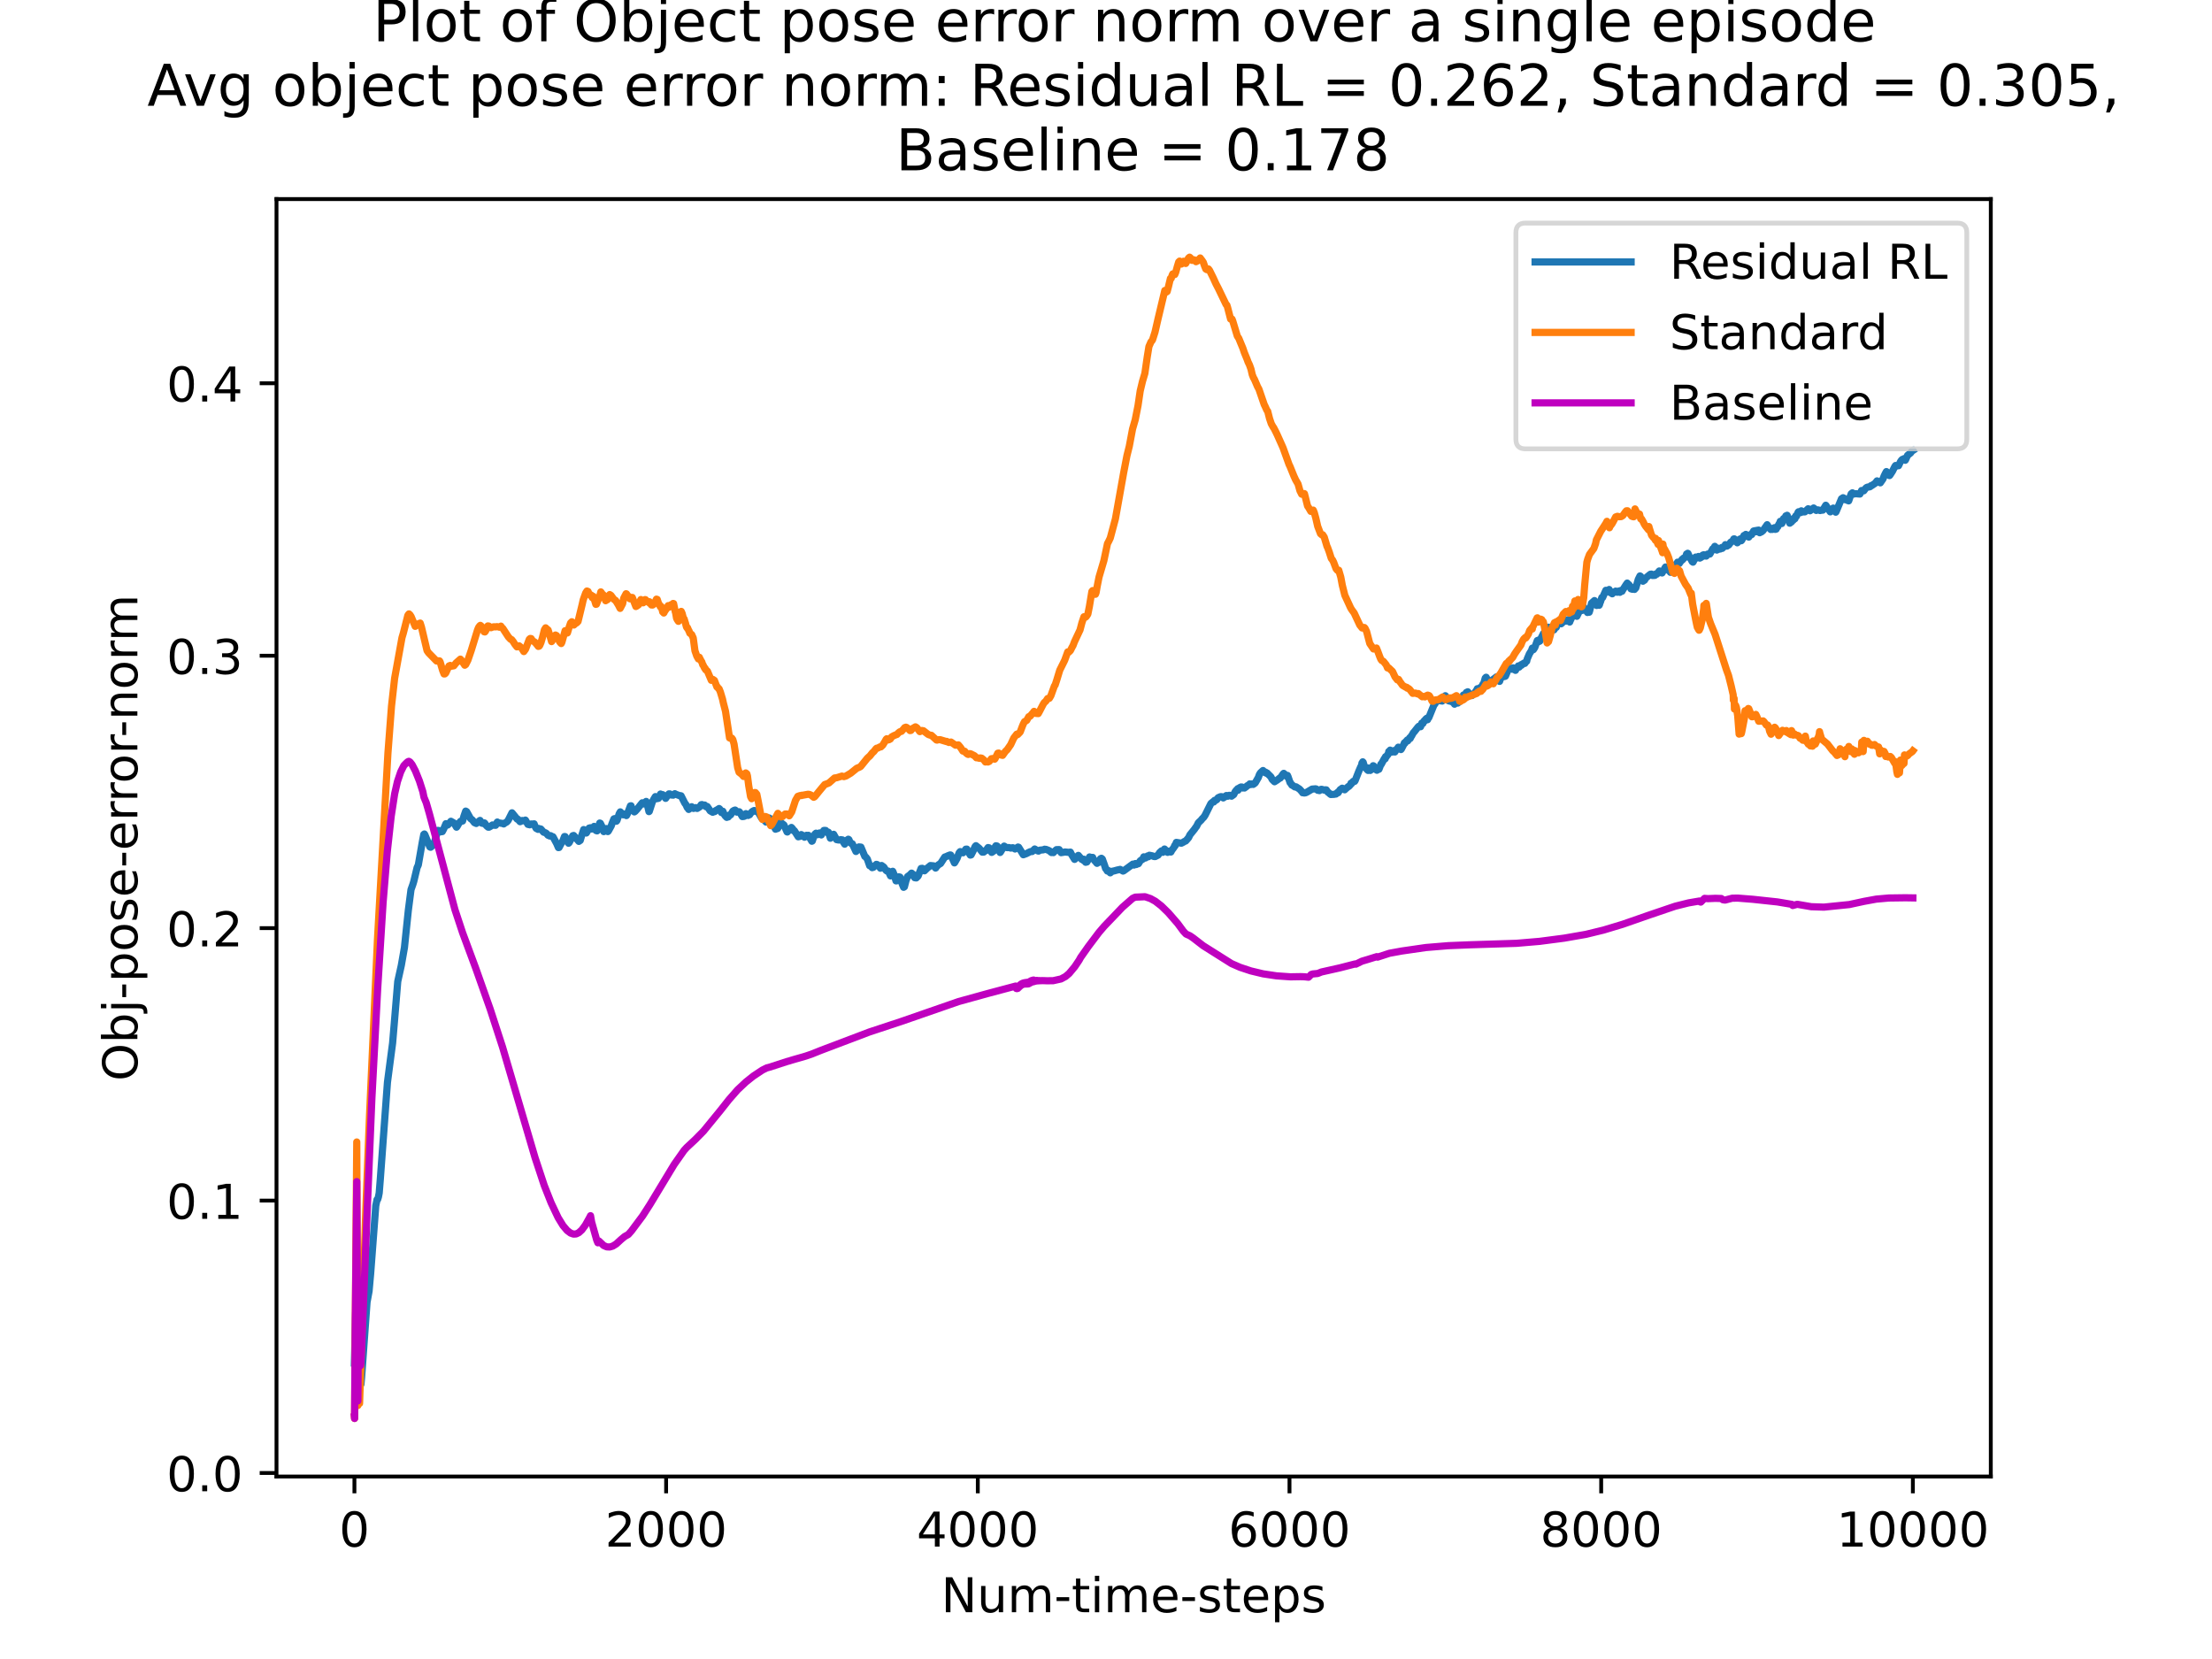 <?xml version="1.0" encoding="utf-8" standalone="no"?>
<!DOCTYPE svg PUBLIC "-//W3C//DTD SVG 1.1//EN"
  "http://www.w3.org/Graphics/SVG/1.1/DTD/svg11.dtd">
<!-- Created with matplotlib (https://matplotlib.org/) -->
<svg height="345.6pt" version="1.1" viewBox="0 0 460.8 345.6" width="460.8pt" xmlns="http://www.w3.org/2000/svg" xmlns:xlink="http://www.w3.org/1999/xlink">
 <defs>
  <style type="text/css">*{stroke-linecap:butt;stroke-linejoin:round;}</style>
 </defs>
 <g id="figure_1">
  <g id="patch_1">
   <path d="M 0 345.6 
L 460.8 345.6 
L 460.8 0 
L 0 0 
z
" style="fill:#ffffff;"/>
  </g>
  <g id="axes_1">
   <g id="patch_2">
    <path d="M 57.6 307.584 
L 414.72 307.584 
L 414.72 41.472 
L 57.6 41.472 
z
" style="fill:#ffffff;"/>
   </g>
   <g id="matplotlib.axis_1">
    <g id="xtick_1">
     <g id="line2d_1">
      <defs>
       <path d="M 0 0 
L 0 3.5 
" id="m2812ce4fc3" style="stroke:#000000;stroke-width:0.8;"/>
      </defs>
      <g>
       <use style="stroke:#000000;stroke-width:0.8;" x="73.833" xlink:href="#m2812ce4fc3" y="307.584"/>
      </g>
     </g>
     <g id="text_1">
      <!-- 0 -->
      <g transform="translate(70.651 322.182)scale(0.1 -0.1)">
       <defs>
        <path d="M 31.781 66.406 
Q 24.172 66.406 20.328 58.906 
Q 16.5 51.422 16.5 36.375 
Q 16.5 21.391 20.328 13.891 
Q 24.172 6.391 31.781 6.391 
Q 39.453 6.391 43.281 13.891 
Q 47.125 21.391 47.125 36.375 
Q 47.125 51.422 43.281 58.906 
Q 39.453 66.406 31.781 66.406 
z
M 31.781 74.219 
Q 44.047 74.219 50.516 64.516 
Q 56.984 54.828 56.984 36.375 
Q 56.984 17.969 50.516 8.266 
Q 44.047 -1.422 31.781 -1.422 
Q 19.531 -1.422 13.062 8.266 
Q 6.594 17.969 6.594 36.375 
Q 6.594 54.828 13.062 64.516 
Q 19.531 74.219 31.781 74.219 
z
" id="DejaVuSans-48"/>
       </defs>
       <use xlink:href="#DejaVuSans-48"/>
      </g>
     </g>
    </g>
    <g id="xtick_2">
     <g id="line2d_2">
      <g>
       <use style="stroke:#000000;stroke-width:0.8;" x="138.764" xlink:href="#m2812ce4fc3" y="307.584"/>
      </g>
     </g>
     <g id="text_2">
      <!-- 2000 -->
      <g transform="translate(126.039 322.182)scale(0.1 -0.1)">
       <defs>
        <path d="M 19.188 8.297 
L 53.609 8.297 
L 53.609 0 
L 7.328 0 
L 7.328 8.297 
Q 12.938 14.109 22.625 23.891 
Q 32.328 33.688 34.812 36.531 
Q 39.547 41.844 41.422 45.531 
Q 43.312 49.219 43.312 52.781 
Q 43.312 58.594 39.234 62.25 
Q 35.156 65.922 28.609 65.922 
Q 23.969 65.922 18.812 64.312 
Q 13.672 62.703 7.812 59.422 
L 7.812 69.391 
Q 13.766 71.781 18.938 73 
Q 24.125 74.219 28.422 74.219 
Q 39.75 74.219 46.484 68.547 
Q 53.219 62.891 53.219 53.422 
Q 53.219 48.922 51.531 44.891 
Q 49.859 40.875 45.406 35.406 
Q 44.188 33.984 37.641 27.219 
Q 31.109 20.453 19.188 8.297 
z
" id="DejaVuSans-50"/>
       </defs>
       <use xlink:href="#DejaVuSans-50"/>
       <use x="63.623" xlink:href="#DejaVuSans-48"/>
       <use x="127.246" xlink:href="#DejaVuSans-48"/>
       <use x="190.869" xlink:href="#DejaVuSans-48"/>
      </g>
     </g>
    </g>
    <g id="xtick_3">
     <g id="line2d_3">
      <g>
       <use style="stroke:#000000;stroke-width:0.8;" x="203.695" xlink:href="#m2812ce4fc3" y="307.584"/>
      </g>
     </g>
     <g id="text_3">
      <!-- 4000 -->
      <g transform="translate(190.97 322.182)scale(0.1 -0.1)">
       <defs>
        <path d="M 37.797 64.312 
L 12.891 25.391 
L 37.797 25.391 
z
M 35.203 72.906 
L 47.609 72.906 
L 47.609 25.391 
L 58.016 25.391 
L 58.016 17.188 
L 47.609 17.188 
L 47.609 0 
L 37.797 0 
L 37.797 17.188 
L 4.891 17.188 
L 4.891 26.703 
z
" id="DejaVuSans-52"/>
       </defs>
       <use xlink:href="#DejaVuSans-52"/>
       <use x="63.623" xlink:href="#DejaVuSans-48"/>
       <use x="127.246" xlink:href="#DejaVuSans-48"/>
       <use x="190.869" xlink:href="#DejaVuSans-48"/>
      </g>
     </g>
    </g>
    <g id="xtick_4">
     <g id="line2d_4">
      <g>
       <use style="stroke:#000000;stroke-width:0.8;" x="268.625" xlink:href="#m2812ce4fc3" y="307.584"/>
      </g>
     </g>
     <g id="text_4">
      <!-- 6000 -->
      <g transform="translate(255.9 322.182)scale(0.1 -0.1)">
       <defs>
        <path d="M 33.016 40.375 
Q 26.375 40.375 22.484 35.828 
Q 18.609 31.297 18.609 23.391 
Q 18.609 15.531 22.484 10.953 
Q 26.375 6.391 33.016 6.391 
Q 39.656 6.391 43.531 10.953 
Q 47.406 15.531 47.406 23.391 
Q 47.406 31.297 43.531 35.828 
Q 39.656 40.375 33.016 40.375 
z
M 52.594 71.297 
L 52.594 62.312 
Q 48.875 64.062 45.094 64.984 
Q 41.312 65.922 37.594 65.922 
Q 27.828 65.922 22.672 59.328 
Q 17.531 52.734 16.797 39.406 
Q 19.672 43.656 24.016 45.922 
Q 28.375 48.188 33.594 48.188 
Q 44.578 48.188 50.953 41.516 
Q 57.328 34.859 57.328 23.391 
Q 57.328 12.156 50.688 5.359 
Q 44.047 -1.422 33.016 -1.422 
Q 20.359 -1.422 13.672 8.266 
Q 6.984 17.969 6.984 36.375 
Q 6.984 53.656 15.188 63.938 
Q 23.391 74.219 37.203 74.219 
Q 40.922 74.219 44.703 73.484 
Q 48.484 72.75 52.594 71.297 
z
" id="DejaVuSans-54"/>
       </defs>
       <use xlink:href="#DejaVuSans-54"/>
       <use x="63.623" xlink:href="#DejaVuSans-48"/>
       <use x="127.246" xlink:href="#DejaVuSans-48"/>
       <use x="190.869" xlink:href="#DejaVuSans-48"/>
      </g>
     </g>
    </g>
    <g id="xtick_5">
     <g id="line2d_5">
      <g>
       <use style="stroke:#000000;stroke-width:0.8;" x="333.556" xlink:href="#m2812ce4fc3" y="307.584"/>
      </g>
     </g>
     <g id="text_5">
      <!-- 8000 -->
      <g transform="translate(320.831 322.182)scale(0.1 -0.1)">
       <defs>
        <path d="M 31.781 34.625 
Q 24.75 34.625 20.719 30.859 
Q 16.703 27.094 16.703 20.516 
Q 16.703 13.922 20.719 10.156 
Q 24.75 6.391 31.781 6.391 
Q 38.812 6.391 42.859 10.172 
Q 46.922 13.969 46.922 20.516 
Q 46.922 27.094 42.891 30.859 
Q 38.875 34.625 31.781 34.625 
z
M 21.922 38.812 
Q 15.578 40.375 12.031 44.719 
Q 8.5 49.078 8.5 55.328 
Q 8.5 64.062 14.719 69.141 
Q 20.953 74.219 31.781 74.219 
Q 42.672 74.219 48.875 69.141 
Q 55.078 64.062 55.078 55.328 
Q 55.078 49.078 51.531 44.719 
Q 48 40.375 41.703 38.812 
Q 48.828 37.156 52.797 32.312 
Q 56.781 27.484 56.781 20.516 
Q 56.781 9.906 50.312 4.234 
Q 43.844 -1.422 31.781 -1.422 
Q 19.734 -1.422 13.25 4.234 
Q 6.781 9.906 6.781 20.516 
Q 6.781 27.484 10.781 32.312 
Q 14.797 37.156 21.922 38.812 
z
M 18.312 54.391 
Q 18.312 48.734 21.844 45.562 
Q 25.391 42.391 31.781 42.391 
Q 38.141 42.391 41.719 45.562 
Q 45.312 48.734 45.312 54.391 
Q 45.312 60.062 41.719 63.234 
Q 38.141 66.406 31.781 66.406 
Q 25.391 66.406 21.844 63.234 
Q 18.312 60.062 18.312 54.391 
z
" id="DejaVuSans-56"/>
       </defs>
       <use xlink:href="#DejaVuSans-56"/>
       <use x="63.623" xlink:href="#DejaVuSans-48"/>
       <use x="127.246" xlink:href="#DejaVuSans-48"/>
       <use x="190.869" xlink:href="#DejaVuSans-48"/>
      </g>
     </g>
    </g>
    <g id="xtick_6">
     <g id="line2d_6">
      <g>
       <use style="stroke:#000000;stroke-width:0.8;" x="398.487" xlink:href="#m2812ce4fc3" y="307.584"/>
      </g>
     </g>
     <g id="text_6">
      <!-- 10000 -->
      <g transform="translate(382.581 322.182)scale(0.1 -0.1)">
       <defs>
        <path d="M 12.406 8.297 
L 28.516 8.297 
L 28.516 63.922 
L 10.984 60.406 
L 10.984 69.391 
L 28.422 72.906 
L 38.281 72.906 
L 38.281 8.297 
L 54.391 8.297 
L 54.391 0 
L 12.406 0 
z
" id="DejaVuSans-49"/>
       </defs>
       <use xlink:href="#DejaVuSans-49"/>
       <use x="63.623" xlink:href="#DejaVuSans-48"/>
       <use x="127.246" xlink:href="#DejaVuSans-48"/>
       <use x="190.869" xlink:href="#DejaVuSans-48"/>
       <use x="254.492" xlink:href="#DejaVuSans-48"/>
      </g>
     </g>
    </g>
    <g id="text_7">
     <!-- Num-time-steps -->
     <g transform="translate(196.056 335.861)scale(0.1 -0.1)">
      <defs>
       <path d="M 9.812 72.906 
L 23.094 72.906 
L 55.422 11.922 
L 55.422 72.906 
L 64.984 72.906 
L 64.984 0 
L 51.703 0 
L 19.391 60.984 
L 19.391 0 
L 9.812 0 
z
" id="DejaVuSans-78"/>
       <path d="M 8.5 21.578 
L 8.5 54.688 
L 17.484 54.688 
L 17.484 21.922 
Q 17.484 14.156 20.5 10.266 
Q 23.531 6.391 29.594 6.391 
Q 36.859 6.391 41.078 11.031 
Q 45.312 15.672 45.312 23.688 
L 45.312 54.688 
L 54.297 54.688 
L 54.297 0 
L 45.312 0 
L 45.312 8.406 
Q 42.047 3.422 37.719 1 
Q 33.406 -1.422 27.688 -1.422 
Q 18.266 -1.422 13.375 4.438 
Q 8.5 10.297 8.5 21.578 
z
M 31.109 56 
z
" id="DejaVuSans-117"/>
       <path d="M 52 44.188 
Q 55.375 50.25 60.062 53.125 
Q 64.75 56 71.094 56 
Q 79.641 56 84.281 50.016 
Q 88.922 44.047 88.922 33.016 
L 88.922 0 
L 79.891 0 
L 79.891 32.719 
Q 79.891 40.578 77.094 44.375 
Q 74.312 48.188 68.609 48.188 
Q 61.625 48.188 57.562 43.547 
Q 53.516 38.922 53.516 30.906 
L 53.516 0 
L 44.484 0 
L 44.484 32.719 
Q 44.484 40.625 41.703 44.406 
Q 38.922 48.188 33.109 48.188 
Q 26.219 48.188 22.156 43.531 
Q 18.109 38.875 18.109 30.906 
L 18.109 0 
L 9.078 0 
L 9.078 54.688 
L 18.109 54.688 
L 18.109 46.188 
Q 21.188 51.219 25.484 53.609 
Q 29.781 56 35.688 56 
Q 41.656 56 45.828 52.969 
Q 50 49.953 52 44.188 
z
" id="DejaVuSans-109"/>
       <path d="M 4.891 31.391 
L 31.203 31.391 
L 31.203 23.391 
L 4.891 23.391 
z
" id="DejaVuSans-45"/>
       <path d="M 18.312 70.219 
L 18.312 54.688 
L 36.812 54.688 
L 36.812 47.703 
L 18.312 47.703 
L 18.312 18.016 
Q 18.312 11.328 20.141 9.422 
Q 21.969 7.516 27.594 7.516 
L 36.812 7.516 
L 36.812 0 
L 27.594 0 
Q 17.188 0 13.234 3.875 
Q 9.281 7.766 9.281 18.016 
L 9.281 47.703 
L 2.688 47.703 
L 2.688 54.688 
L 9.281 54.688 
L 9.281 70.219 
z
" id="DejaVuSans-116"/>
       <path d="M 9.422 54.688 
L 18.406 54.688 
L 18.406 0 
L 9.422 0 
z
M 9.422 75.984 
L 18.406 75.984 
L 18.406 64.594 
L 9.422 64.594 
z
" id="DejaVuSans-105"/>
       <path d="M 56.203 29.594 
L 56.203 25.203 
L 14.891 25.203 
Q 15.484 15.922 20.484 11.062 
Q 25.484 6.203 34.422 6.203 
Q 39.594 6.203 44.453 7.469 
Q 49.312 8.734 54.109 11.281 
L 54.109 2.781 
Q 49.266 0.734 44.188 -0.344 
Q 39.109 -1.422 33.891 -1.422 
Q 20.797 -1.422 13.156 6.188 
Q 5.516 13.812 5.516 26.812 
Q 5.516 40.234 12.766 48.109 
Q 20.016 56 32.328 56 
Q 43.359 56 49.781 48.891 
Q 56.203 41.797 56.203 29.594 
z
M 47.219 32.234 
Q 47.125 39.594 43.094 43.984 
Q 39.062 48.391 32.422 48.391 
Q 24.906 48.391 20.391 44.141 
Q 15.875 39.891 15.188 32.172 
z
" id="DejaVuSans-101"/>
       <path d="M 44.281 53.078 
L 44.281 44.578 
Q 40.484 46.531 36.375 47.5 
Q 32.281 48.484 27.875 48.484 
Q 21.188 48.484 17.844 46.438 
Q 14.5 44.391 14.5 40.281 
Q 14.5 37.156 16.891 35.375 
Q 19.281 33.594 26.516 31.984 
L 29.594 31.297 
Q 39.156 29.25 43.188 25.516 
Q 47.219 21.781 47.219 15.094 
Q 47.219 7.469 41.188 3.016 
Q 35.156 -1.422 24.609 -1.422 
Q 20.219 -1.422 15.453 -0.562 
Q 10.688 0.297 5.422 2 
L 5.422 11.281 
Q 10.406 8.688 15.234 7.391 
Q 20.062 6.109 24.812 6.109 
Q 31.156 6.109 34.562 8.281 
Q 37.984 10.453 37.984 14.406 
Q 37.984 18.062 35.516 20.016 
Q 33.062 21.969 24.703 23.781 
L 21.578 24.516 
Q 13.234 26.266 9.516 29.906 
Q 5.812 33.547 5.812 39.891 
Q 5.812 47.609 11.281 51.797 
Q 16.75 56 26.812 56 
Q 31.781 56 36.172 55.266 
Q 40.578 54.547 44.281 53.078 
z
" id="DejaVuSans-115"/>
       <path d="M 18.109 8.203 
L 18.109 -20.797 
L 9.078 -20.797 
L 9.078 54.688 
L 18.109 54.688 
L 18.109 46.391 
Q 20.953 51.266 25.266 53.625 
Q 29.594 56 35.594 56 
Q 45.562 56 51.781 48.094 
Q 58.016 40.188 58.016 27.297 
Q 58.016 14.406 51.781 6.484 
Q 45.562 -1.422 35.594 -1.422 
Q 29.594 -1.422 25.266 0.953 
Q 20.953 3.328 18.109 8.203 
z
M 48.688 27.297 
Q 48.688 37.203 44.609 42.844 
Q 40.531 48.484 33.406 48.484 
Q 26.266 48.484 22.188 42.844 
Q 18.109 37.203 18.109 27.297 
Q 18.109 17.391 22.188 11.75 
Q 26.266 6.109 33.406 6.109 
Q 40.531 6.109 44.609 11.75 
Q 48.688 17.391 48.688 27.297 
z
" id="DejaVuSans-112"/>
      </defs>
      <use xlink:href="#DejaVuSans-78"/>
      <use x="74.805" xlink:href="#DejaVuSans-117"/>
      <use x="138.184" xlink:href="#DejaVuSans-109"/>
      <use x="235.596" xlink:href="#DejaVuSans-45"/>
      <use x="271.68" xlink:href="#DejaVuSans-116"/>
      <use x="310.889" xlink:href="#DejaVuSans-105"/>
      <use x="338.672" xlink:href="#DejaVuSans-109"/>
      <use x="436.084" xlink:href="#DejaVuSans-101"/>
      <use x="497.607" xlink:href="#DejaVuSans-45"/>
      <use x="533.691" xlink:href="#DejaVuSans-115"/>
      <use x="585.791" xlink:href="#DejaVuSans-116"/>
      <use x="625" xlink:href="#DejaVuSans-101"/>
      <use x="686.523" xlink:href="#DejaVuSans-112"/>
      <use x="750" xlink:href="#DejaVuSans-115"/>
     </g>
    </g>
   </g>
   <g id="matplotlib.axis_2">
    <g id="ytick_1">
     <g id="line2d_7">
      <defs>
       <path d="M 0 0 
L -3.5 0 
" id="me4b8563fae" style="stroke:#000000;stroke-width:0.8;"/>
      </defs>
      <g>
       <use style="stroke:#000000;stroke-width:0.8;" x="57.6" xlink:href="#me4b8563fae" y="306.854"/>
      </g>
     </g>
     <g id="text_8">
      <!-- 0.0 -->
      <g transform="translate(34.697 310.653)scale(0.1 -0.1)">
       <defs>
        <path d="M 10.688 12.406 
L 21 12.406 
L 21 0 
L 10.688 0 
z
" id="DejaVuSans-46"/>
       </defs>
       <use xlink:href="#DejaVuSans-48"/>
       <use x="63.623" xlink:href="#DejaVuSans-46"/>
       <use x="95.41" xlink:href="#DejaVuSans-48"/>
      </g>
     </g>
    </g>
    <g id="ytick_2">
     <g id="line2d_8">
      <g>
       <use style="stroke:#000000;stroke-width:0.8;" x="57.6" xlink:href="#me4b8563fae" y="250.102"/>
      </g>
     </g>
     <g id="text_9">
      <!-- 0.1 -->
      <g transform="translate(34.697 253.901)scale(0.1 -0.1)">
       <use xlink:href="#DejaVuSans-48"/>
       <use x="63.623" xlink:href="#DejaVuSans-46"/>
       <use x="95.41" xlink:href="#DejaVuSans-49"/>
      </g>
     </g>
    </g>
    <g id="ytick_3">
     <g id="line2d_9">
      <g>
       <use style="stroke:#000000;stroke-width:0.8;" x="57.6" xlink:href="#me4b8563fae" y="193.35"/>
      </g>
     </g>
     <g id="text_10">
      <!-- 0.2 -->
      <g transform="translate(34.697 197.149)scale(0.1 -0.1)">
       <use xlink:href="#DejaVuSans-48"/>
       <use x="63.623" xlink:href="#DejaVuSans-46"/>
       <use x="95.41" xlink:href="#DejaVuSans-50"/>
      </g>
     </g>
    </g>
    <g id="ytick_4">
     <g id="line2d_10">
      <g>
       <use style="stroke:#000000;stroke-width:0.8;" x="57.6" xlink:href="#me4b8563fae" y="136.597"/>
      </g>
     </g>
     <g id="text_11">
      <!-- 0.3 -->
      <g transform="translate(34.697 140.397)scale(0.1 -0.1)">
       <defs>
        <path d="M 40.578 39.312 
Q 47.656 37.797 51.625 33 
Q 55.609 28.219 55.609 21.188 
Q 55.609 10.406 48.188 4.484 
Q 40.766 -1.422 27.094 -1.422 
Q 22.516 -1.422 17.656 -0.516 
Q 12.797 0.391 7.625 2.203 
L 7.625 11.719 
Q 11.719 9.328 16.594 8.109 
Q 21.484 6.891 26.812 6.891 
Q 36.078 6.891 40.938 10.547 
Q 45.797 14.203 45.797 21.188 
Q 45.797 27.641 41.281 31.266 
Q 36.766 34.906 28.719 34.906 
L 20.219 34.906 
L 20.219 43.016 
L 29.109 43.016 
Q 36.375 43.016 40.234 45.922 
Q 44.094 48.828 44.094 54.297 
Q 44.094 59.906 40.109 62.906 
Q 36.141 65.922 28.719 65.922 
Q 24.656 65.922 20.016 65.031 
Q 15.375 64.156 9.812 62.312 
L 9.812 71.094 
Q 15.438 72.656 20.344 73.438 
Q 25.25 74.219 29.594 74.219 
Q 40.828 74.219 47.359 69.109 
Q 53.906 64.016 53.906 55.328 
Q 53.906 49.266 50.438 45.094 
Q 46.969 40.922 40.578 39.312 
z
" id="DejaVuSans-51"/>
       </defs>
       <use xlink:href="#DejaVuSans-48"/>
       <use x="63.623" xlink:href="#DejaVuSans-46"/>
       <use x="95.41" xlink:href="#DejaVuSans-51"/>
      </g>
     </g>
    </g>
    <g id="ytick_5">
     <g id="line2d_11">
      <g>
       <use style="stroke:#000000;stroke-width:0.8;" x="57.6" xlink:href="#me4b8563fae" y="79.845"/>
      </g>
     </g>
     <g id="text_12">
      <!-- 0.4 -->
      <g transform="translate(34.697 83.644)scale(0.1 -0.1)">
       <use xlink:href="#DejaVuSans-48"/>
       <use x="63.623" xlink:href="#DejaVuSans-46"/>
       <use x="95.41" xlink:href="#DejaVuSans-52"/>
      </g>
     </g>
    </g>
    <g id="text_13">
     <!-- Obj-pose-error-norm -->
     <g transform="translate(28.617 225.204)rotate(-90)scale(0.1 -0.1)">
      <defs>
       <path d="M 39.406 66.219 
Q 28.656 66.219 22.328 58.203 
Q 16.016 50.203 16.016 36.375 
Q 16.016 22.609 22.328 14.594 
Q 28.656 6.594 39.406 6.594 
Q 50.141 6.594 56.422 14.594 
Q 62.703 22.609 62.703 36.375 
Q 62.703 50.203 56.422 58.203 
Q 50.141 66.219 39.406 66.219 
z
M 39.406 74.219 
Q 54.734 74.219 63.906 63.938 
Q 73.094 53.656 73.094 36.375 
Q 73.094 19.141 63.906 8.859 
Q 54.734 -1.422 39.406 -1.422 
Q 24.031 -1.422 14.812 8.828 
Q 5.609 19.094 5.609 36.375 
Q 5.609 53.656 14.812 63.938 
Q 24.031 74.219 39.406 74.219 
z
" id="DejaVuSans-79"/>
       <path d="M 48.688 27.297 
Q 48.688 37.203 44.609 42.844 
Q 40.531 48.484 33.406 48.484 
Q 26.266 48.484 22.188 42.844 
Q 18.109 37.203 18.109 27.297 
Q 18.109 17.391 22.188 11.75 
Q 26.266 6.109 33.406 6.109 
Q 40.531 6.109 44.609 11.75 
Q 48.688 17.391 48.688 27.297 
z
M 18.109 46.391 
Q 20.953 51.266 25.266 53.625 
Q 29.594 56 35.594 56 
Q 45.562 56 51.781 48.094 
Q 58.016 40.188 58.016 27.297 
Q 58.016 14.406 51.781 6.484 
Q 45.562 -1.422 35.594 -1.422 
Q 29.594 -1.422 25.266 0.953 
Q 20.953 3.328 18.109 8.203 
L 18.109 0 
L 9.078 0 
L 9.078 75.984 
L 18.109 75.984 
z
" id="DejaVuSans-98"/>
       <path d="M 9.422 54.688 
L 18.406 54.688 
L 18.406 -0.984 
Q 18.406 -11.422 14.422 -16.109 
Q 10.453 -20.797 1.609 -20.797 
L -1.812 -20.797 
L -1.812 -13.188 
L 0.594 -13.188 
Q 5.719 -13.188 7.562 -10.812 
Q 9.422 -8.453 9.422 -0.984 
z
M 9.422 75.984 
L 18.406 75.984 
L 18.406 64.594 
L 9.422 64.594 
z
" id="DejaVuSans-106"/>
       <path d="M 30.609 48.391 
Q 23.391 48.391 19.188 42.75 
Q 14.984 37.109 14.984 27.297 
Q 14.984 17.484 19.156 11.844 
Q 23.344 6.203 30.609 6.203 
Q 37.797 6.203 41.984 11.859 
Q 46.188 17.531 46.188 27.297 
Q 46.188 37.016 41.984 42.703 
Q 37.797 48.391 30.609 48.391 
z
M 30.609 56 
Q 42.328 56 49.016 48.375 
Q 55.719 40.766 55.719 27.297 
Q 55.719 13.875 49.016 6.219 
Q 42.328 -1.422 30.609 -1.422 
Q 18.844 -1.422 12.172 6.219 
Q 5.516 13.875 5.516 27.297 
Q 5.516 40.766 12.172 48.375 
Q 18.844 56 30.609 56 
z
" id="DejaVuSans-111"/>
       <path d="M 41.109 46.297 
Q 39.594 47.172 37.812 47.578 
Q 36.031 48 33.891 48 
Q 26.266 48 22.188 43.047 
Q 18.109 38.094 18.109 28.812 
L 18.109 0 
L 9.078 0 
L 9.078 54.688 
L 18.109 54.688 
L 18.109 46.188 
Q 20.953 51.172 25.484 53.578 
Q 30.031 56 36.531 56 
Q 37.453 56 38.578 55.875 
Q 39.703 55.766 41.062 55.516 
z
" id="DejaVuSans-114"/>
       <path d="M 54.891 33.016 
L 54.891 0 
L 45.906 0 
L 45.906 32.719 
Q 45.906 40.484 42.875 44.328 
Q 39.844 48.188 33.797 48.188 
Q 26.516 48.188 22.312 43.547 
Q 18.109 38.922 18.109 30.906 
L 18.109 0 
L 9.078 0 
L 9.078 54.688 
L 18.109 54.688 
L 18.109 46.188 
Q 21.344 51.125 25.703 53.562 
Q 30.078 56 35.797 56 
Q 45.219 56 50.047 50.172 
Q 54.891 44.344 54.891 33.016 
z
" id="DejaVuSans-110"/>
      </defs>
      <use xlink:href="#DejaVuSans-79"/>
      <use x="78.711" xlink:href="#DejaVuSans-98"/>
      <use x="142.188" xlink:href="#DejaVuSans-106"/>
      <use x="169.971" xlink:href="#DejaVuSans-45"/>
      <use x="206.055" xlink:href="#DejaVuSans-112"/>
      <use x="269.531" xlink:href="#DejaVuSans-111"/>
      <use x="330.713" xlink:href="#DejaVuSans-115"/>
      <use x="382.812" xlink:href="#DejaVuSans-101"/>
      <use x="444.336" xlink:href="#DejaVuSans-45"/>
      <use x="480.42" xlink:href="#DejaVuSans-101"/>
      <use x="541.943" xlink:href="#DejaVuSans-114"/>
      <use x="581.307" xlink:href="#DejaVuSans-114"/>
      <use x="620.17" xlink:href="#DejaVuSans-111"/>
      <use x="681.352" xlink:href="#DejaVuSans-114"/>
      <use x="716.09" xlink:href="#DejaVuSans-45"/>
      <use x="752.174" xlink:href="#DejaVuSans-110"/>
      <use x="815.553" xlink:href="#DejaVuSans-111"/>
      <use x="876.734" xlink:href="#DejaVuSans-114"/>
      <use x="916.098" xlink:href="#DejaVuSans-109"/>
     </g>
    </g>
   </g>
   <g id="line2d_12">
    <path clip-path="url(#pb87e3dc31c)" d="M 73.833 283.941 
L 74.092 273.469 
L 74.125 274.968 
L 74.385 279.642 
L 74.612 281.12 
L 74.644 281.076 
L 74.742 280.517 
L 74.839 278.552 
L 75.131 288.237 
L 75.164 288.389 
L 75.196 288.345 
L 75.326 286.946 
L 76.462 271.256 
L 76.884 268.972 
L 77.209 265.349 
L 78.28 251.19 
L 78.54 249.903 
L 78.67 249.874 
L 78.832 249.348 
L 78.995 248.515 
L 79.222 245.689 
L 80.715 225.447 
L 81.202 221.713 
L 81.787 217.284 
L 82.144 213.079 
L 82.858 204.464 
L 83.118 203.283 
L 83.605 201.082 
L 84.254 197.383 
L 85.066 189.61 
L 85.618 185.334 
L 86.007 184.237 
L 86.202 183.597 
L 86.884 180.75 
L 87.144 180.177 
L 87.955 175.515 
L 88.28 173.833 
L 88.41 173.736 
L 88.507 173.878 
L 89.546 176.431 
L 89.708 176.5 
L 90.163 176.122 
L 90.52 175.423 
L 90.747 174.65 
L 91.202 172.993 
L 91.397 172.998 
L 91.754 173.286 
L 92.143 173.234 
L 92.435 172.685 
L 92.89 171.586 
L 92.987 171.641 
L 93.215 171.887 
L 93.344 171.807 
L 93.929 171.086 
L 94.578 171.455 
L 95.098 172.316 
L 95.163 172.25 
L 95.292 172.046 
L 95.585 171.532 
L 95.942 171.1 
L 96.364 171.035 
L 96.623 170.086 
L 97.013 168.969 
L 97.208 169.079 
L 98.019 170.53 
L 98.377 170.789 
L 98.831 171.367 
L 99.091 171.488 
L 99.221 171.543 
L 99.578 171.261 
L 99.838 171.024 
L 100 170.906 
L 100.097 171.049 
L 100.357 171.471 
L 100.714 171.557 
L 100.909 171.429 
L 100.974 171.478 
L 101.331 172.004 
L 101.688 172.309 
L 101.85 172.321 
L 102.175 172.143 
L 102.597 171.849 
L 102.857 171.901 
L 103.246 171.925 
L 103.441 171.517 
L 103.604 171.246 
L 103.636 171.281 
L 103.863 171.407 
L 104.35 171.494 
L 104.675 171.528 
L 104.935 171.644 
L 105.064 171.518 
L 105.357 171.354 
L 105.551 171.25 
L 105.844 170.927 
L 106.655 169.324 
L 106.753 169.431 
L 107.727 170.628 
L 107.889 170.655 
L 108.084 170.887 
L 108.344 171.175 
L 108.538 171.086 
L 108.798 170.928 
L 108.895 170.936 
L 109.09 170.986 
L 109.253 171 
L 109.447 170.84 
L 109.48 170.879 
L 109.967 171.729 
L 110.356 171.822 
L 110.486 171.692 
L 110.681 171.647 
L 110.941 171.665 
L 111.265 171.619 
L 111.493 172.202 
L 111.687 172.556 
L 112.077 172.769 
L 112.207 172.577 
L 112.272 172.627 
L 112.661 172.697 
L 113.246 173.361 
L 113.343 173.388 
L 113.603 173.473 
L 113.83 173.612 
L 114.155 173.992 
L 114.544 174.164 
L 114.707 174.084 
L 114.934 174.233 
L 115.194 174.311 
L 115.973 175.741 
L 116.33 176.571 
L 116.46 176.551 
L 116.914 175.699 
L 117.207 175.263 
L 117.596 174.265 
L 117.726 174.274 
L 118.44 175.661 
L 118.57 175.539 
L 119.317 174.095 
L 119.512 174.046 
L 120.583 175.274 
L 120.875 175.074 
L 121.135 174.209 
L 121.589 172.812 
L 121.752 172.954 
L 122.141 173.53 
L 122.174 173.498 
L 122.401 173.105 
L 122.726 172.504 
L 122.856 172.487 
L 122.985 172.436 
L 123.115 172.574 
L 123.278 172.694 
L 123.537 172.465 
L 123.765 172.15 
L 123.894 172.337 
L 124.154 173.013 
L 124.381 173.087 
L 124.544 172.789 
L 124.933 171.453 
L 125.063 171.502 
L 125.355 172.089 
L 125.777 173.239 
L 125.875 173.19 
L 126.297 172.61 
L 126.394 172.785 
L 126.622 173.232 
L 126.719 173.148 
L 127.336 172.035 
L 127.498 171.56 
L 127.888 170.59 
L 128.018 170.533 
L 128.18 170.788 
L 128.407 171.074 
L 128.537 170.912 
L 128.992 169.518 
L 129.219 169.127 
L 129.316 169.221 
L 129.836 169.739 
L 130.193 169.569 
L 130.355 169.734 
L 130.485 169.901 
L 130.517 169.881 
L 130.712 169.509 
L 131.329 167.88 
L 131.459 167.855 
L 131.654 168.53 
L 131.913 168.922 
L 132.141 169.134 
L 132.303 169.027 
L 132.693 168.604 
L 133.602 167.467 
L 133.796 167.239 
L 134.024 167.477 
L 134.056 167.436 
L 134.608 166.95 
L 134.77 167.308 
L 135.192 169.075 
L 135.257 169.024 
L 135.907 167.033 
L 136.231 166.425 
L 136.524 165.95 
L 136.783 166.385 
L 136.816 166.364 
L 136.978 166.349 
L 137.173 166.308 
L 137.497 165.6 
L 137.595 165.41 
L 137.66 165.468 
L 137.952 165.639 
L 138.049 165.542 
L 138.082 165.576 
L 138.277 165.777 
L 138.666 166.314 
L 138.699 166.269 
L 139.121 165.644 
L 139.348 165.379 
L 139.543 165.385 
L 139.835 165.616 
L 140.095 165.571 
L 140.225 165.651 
L 140.582 165.341 
L 140.776 165.457 
L 141.523 165.736 
L 141.686 165.743 
L 141.88 165.779 
L 142.659 167.316 
L 142.887 167.605 
L 143.179 168.249 
L 143.341 168.415 
L 143.471 168.617 
L 143.504 168.593 
L 143.633 168.498 
L 143.893 168.168 
L 144.088 168.056 
L 144.478 168.412 
L 144.802 168.27 
L 144.965 168.247 
L 145.224 168.416 
L 145.776 168.074 
L 146.068 167.633 
L 146.231 167.605 
L 146.458 167.795 
L 146.49 167.765 
L 146.783 167.698 
L 147.075 168.051 
L 147.107 168.02 
L 147.335 168.012 
L 147.951 168.916 
L 148.471 169.21 
L 148.731 169.082 
L 148.893 169.072 
L 149.12 168.836 
L 149.282 168.811 
L 149.38 168.707 
L 149.542 168.606 
L 149.802 168.434 
L 149.932 168.53 
L 150.127 169.001 
L 150.289 169.271 
L 150.386 169.198 
L 150.581 168.998 
L 150.841 169.605 
L 151.068 169.945 
L 151.393 170.273 
L 151.425 170.242 
L 151.717 170.18 
L 152.01 169.752 
L 152.204 169.749 
L 152.659 168.984 
L 152.951 168.804 
L 153.146 168.751 
L 153.276 168.849 
L 153.503 169.18 
L 153.763 169.148 
L 153.99 169.101 
L 154.087 169.187 
L 154.347 169.617 
L 154.639 170.107 
L 154.834 170.092 
L 155.029 170.062 
L 155.126 170.007 
L 155.386 169.494 
L 155.418 169.526 
L 155.84 169.878 
L 156.003 169.738 
L 156.165 169.725 
L 156.295 169.495 
L 156.717 169.051 
L 157.042 168.873 
L 157.139 168.846 
L 157.172 168.879 
L 157.334 168.997 
L 157.594 168.918 
L 157.918 169.127 
L 158.632 170.387 
L 159.379 170.999 
L 159.574 171.249 
L 159.899 171.03 
L 160.288 170.421 
L 160.321 170.448 
L 160.775 171.142 
L 161.554 172.742 
L 161.652 172.684 
L 161.879 172.629 
L 162.009 172.579 
L 162.236 172.147 
L 162.528 171.264 
L 163.308 171.854 
L 163.957 173.298 
L 164.022 173.32 
L 164.054 173.283 
L 164.866 172.371 
L 165.126 172.654 
L 165.353 173.082 
L 165.385 173.062 
L 165.483 173.052 
L 166.294 174.32 
L 166.587 174.246 
L 166.684 174.221 
L 166.911 173.857 
L 167.301 174.09 
L 167.593 174.407 
L 167.69 174.311 
L 168.015 174.006 
L 168.145 174.027 
L 168.307 174.04 
L 168.405 174.01 
L 168.437 174.078 
L 168.599 174.369 
L 169.119 175.245 
L 169.216 175.195 
L 169.476 174.418 
L 169.768 173.756 
L 169.995 173.568 
L 170.223 173.834 
L 170.288 173.884 
L 170.32 173.846 
L 170.645 173.585 
L 170.742 173.511 
L 170.775 173.553 
L 171.099 173.935 
L 171.391 173.353 
L 171.619 172.999 
L 171.781 172.987 
L 172.008 173.002 
L 172.43 173.507 
L 172.463 173.428 
L 172.56 173.356 
L 172.593 173.389 
L 172.723 173.77 
L 172.982 174.617 
L 173.177 174.421 
L 173.664 173.799 
L 174.281 174.91 
L 174.735 174.996 
L 175.19 174.914 
L 175.32 175.056 
L 175.352 175.039 
L 175.482 174.962 
L 175.709 175.439 
L 175.969 175.854 
L 176.424 175.012 
L 176.618 174.958 
L 176.716 174.826 
L 176.781 174.863 
L 176.846 174.912 
L 177.105 175.522 
L 177.3 175.683 
L 177.43 175.76 
L 177.462 175.724 
L 177.56 175.783 
L 178.307 177.38 
L 178.404 177.289 
L 178.923 176.427 
L 179.345 176.465 
L 180.157 178.404 
L 180.352 178.533 
L 180.677 178.946 
L 181.164 180.344 
L 181.196 180.33 
L 181.261 180.265 
L 181.293 180.296 
L 181.683 180.747 
L 181.943 180.671 
L 182.56 180.059 
L 182.754 180.113 
L 183.176 180.497 
L 183.404 180.866 
L 183.436 180.838 
L 183.533 180.672 
L 183.663 180.3 
L 183.728 180.361 
L 183.923 180.49 
L 184.118 180.632 
L 184.41 181.092 
L 184.605 181.342 
L 184.8 181.469 
L 185.059 181.467 
L 185.514 182.465 
L 185.579 182.308 
L 185.968 181.506 
L 186.001 181.571 
L 186.293 182.277 
L 186.65 183.499 
L 186.78 183.496 
L 187.04 183.014 
L 187.235 182.659 
L 187.267 182.688 
L 187.429 182.692 
L 187.494 182.729 
L 187.916 184.075 
L 188.241 184.842 
L 188.403 184.738 
L 188.728 183.47 
L 189.053 182.615 
L 189.54 182.26 
L 189.897 181.89 
L 190.254 182.191 
L 190.546 182.841 
L 190.871 182.891 
L 191.26 182.504 
L 191.877 180.915 
L 192.137 180.892 
L 192.494 181.382 
L 192.591 181.405 
L 192.624 181.369 
L 193.208 180.805 
L 193.598 180.513 
L 193.825 180.308 
L 194.507 180.378 
L 194.799 180.696 
L 194.896 180.828 
L 194.929 180.814 
L 195.091 180.56 
L 195.481 180.156 
L 195.935 179.881 
L 196.812 178.539 
L 197.137 178.43 
L 197.494 178.258 
L 197.916 178.101 
L 198.046 178.119 
L 198.305 178.594 
L 198.825 179.757 
L 198.857 179.732 
L 199.377 178.813 
L 199.799 177.661 
L 200.026 177.404 
L 200.48 177.564 
L 200.61 177.654 
L 200.643 177.604 
L 200.87 177.351 
L 201.195 176.898 
L 201.422 176.889 
L 201.649 177.346 
L 202.136 178.133 
L 202.299 178.088 
L 202.721 177.279 
L 203.143 176.327 
L 203.305 176.174 
L 203.987 176.719 
L 204.636 177.521 
L 204.928 177.503 
L 205.253 177.188 
L 205.448 177.179 
L 205.707 176.732 
L 205.837 176.562 
L 205.87 176.582 
L 206.032 176.608 
L 206.194 176.787 
L 206.584 177.57 
L 206.616 177.553 
L 207.038 177.263 
L 207.266 176.512 
L 207.461 176.193 
L 207.688 176.235 
L 207.785 176.318 
L 208.337 177.59 
L 208.402 177.533 
L 208.954 176.601 
L 209.181 176.259 
L 209.311 176.342 
L 209.603 176.537 
L 209.831 176.583 
L 210.025 176.564 
L 210.22 176.57 
L 210.577 176.673 
L 210.934 176.595 
L 211.064 176.614 
L 211.454 176.86 
L 212.071 176.454 
L 212.2 176.5 
L 213.174 178.06 
L 213.759 177.848 
L 214.116 177.672 
L 214.278 177.581 
L 214.668 177.402 
L 215.025 177.385 
L 215.544 176.862 
L 216.194 177.267 
L 216.356 177.296 
L 216.648 177.099 
L 217.395 177.028 
L 217.59 176.912 
L 217.914 176.946 
L 218.401 177.135 
L 218.661 177.268 
L 218.791 177.403 
L 219.051 177.606 
L 219.278 177.543 
L 219.44 177.617 
L 219.603 177.429 
L 220.09 176.993 
L 220.642 176.988 
L 220.869 177.364 
L 221.064 177.63 
L 221.096 177.477 
L 221.161 177.514 
L 221.323 177.58 
L 221.875 177.484 
L 222.33 177.534 
L 222.525 177.552 
L 222.719 177.546 
L 222.979 177.514 
L 223.206 177.976 
L 223.856 179.023 
L 223.953 178.955 
L 224.635 178.192 
L 225.349 179.024 
L 225.544 178.988 
L 225.739 179.257 
L 225.771 178.989 
L 225.836 179.279 
L 225.868 179.158 
L 225.901 179.297 
L 226.161 179.625 
L 226.42 179.573 
L 226.81 178.888 
L 226.972 178.519 
L 227.07 178.596 
L 227.102 178.573 
L 227.329 178.607 
L 227.589 178.794 
L 227.622 178.612 
L 227.687 178.854 
L 228.173 179.443 
L 228.206 179.401 
L 228.401 179.712 
L 228.531 179.848 
L 228.563 179.822 
L 228.953 179.605 
L 229.245 178.899 
L 229.44 178.796 
L 229.634 178.954 
L 230.121 180.304 
L 230.316 180.936 
L 230.349 180.884 
L 230.673 181.446 
L 230.706 181.402 
L 230.901 181.472 
L 230.933 181.369 
L 230.998 181.527 
L 231.29 181.829 
L 231.323 181.795 
L 231.68 181.503 
L 232.069 181.429 
L 232.784 181.23 
L 233.141 181.167 
L 233.336 181.108 
L 233.952 181.46 
L 234.082 181.409 
L 235.998 180.01 
L 236.095 180.101 
L 236.225 180.211 
L 236.257 180.183 
L 236.517 179.893 
L 236.647 180.018 
L 236.712 180.094 
L 236.744 179.994 
L 236.809 179.893 
L 236.874 179.982 
L 237.004 179.965 
L 237.166 179.917 
L 237.524 179.326 
L 237.881 179.074 
L 238.043 178.985 
L 238.238 178.589 
L 238.27 178.494 
L 238.303 178.586 
L 238.465 178.762 
L 238.66 178.718 
L 238.757 178.625 
L 239.017 178.445 
L 239.049 178.316 
L 239.114 178.442 
L 239.179 178.401 
L 239.212 178.427 
L 239.244 178.473 
L 239.277 178.398 
L 239.439 178.161 
L 240.088 178.296 
L 240.218 178.365 
L 240.413 178.434 
L 240.673 178.431 
L 241.257 178.131 
L 241.549 177.633 
L 241.971 177.251 
L 242.134 177.549 
L 242.231 177.558 
L 242.361 177.269 
L 242.393 177.312 
L 242.556 176.928 
L 242.588 176.865 
L 242.653 176.92 
L 243.237 177.562 
L 243.27 177.534 
L 243.562 177.305 
L 243.724 177.312 
L 243.887 177.496 
L 243.919 177.487 
L 244.114 177.119 
L 244.569 176.509 
L 244.698 176.165 
L 244.731 176.242 
L 244.763 176.058 
L 244.796 176.202 
L 245.056 175.485 
L 246.094 175.653 
L 246.549 175.423 
L 246.711 175.303 
L 247.003 175.192 
L 247.361 174.791 
L 247.62 174.479 
L 247.88 173.922 
L 248.822 172.756 
L 249.146 172.284 
L 249.244 172.198 
L 249.633 171.402 
L 249.698 171.346 
L 249.958 171.099 
L 250.218 170.851 
L 250.477 170.525 
L 250.737 170.28 
L 251.029 169.852 
L 252.263 167.371 
L 252.815 166.93 
L 252.847 167.067 
L 252.912 166.887 
L 253.01 166.74 
L 253.172 166.688 
L 253.269 166.721 
L 253.399 166.565 
L 253.464 166.596 
L 253.497 166.565 
L 253.756 166.184 
L 254.178 165.992 
L 254.373 165.945 
L 254.503 165.969 
L 254.828 166.223 
L 255.12 165.971 
L 255.152 166.03 
L 255.185 165.927 
L 255.477 165.72 
L 255.769 165.866 
L 255.996 165.693 
L 256.126 165.68 
L 256.418 165.728 
L 256.548 165.859 
L 256.581 165.834 
L 257.003 165.53 
L 257.327 164.893 
L 257.62 164.536 
L 257.717 164.585 
L 257.75 164.547 
L 257.847 164.295 
L 257.879 164.341 
L 257.912 164.618 
L 257.977 164.338 
L 258.009 164.412 
L 258.042 164.275 
L 258.237 164.077 
L 258.431 164.001 
L 258.529 163.942 
L 258.756 163.96 
L 258.853 164.156 
L 258.886 164.077 
L 259.243 164.162 
L 259.438 164 
L 259.568 163.928 
L 259.827 163.684 
L 260.314 163.426 
L 260.347 163.297 
L 260.412 163.397 
L 260.574 163.43 
L 260.834 163.304 
L 261.061 163.408 
L 261.223 163.299 
L 261.483 163.098 
L 262.132 161.972 
L 262.36 161.338 
L 262.587 160.986 
L 263.009 160.593 
L 263.041 160.623 
L 263.074 160.55 
L 263.106 160.514 
L 263.139 160.61 
L 263.528 160.819 
L 263.593 160.982 
L 263.658 160.923 
L 263.691 160.885 
L 263.723 160.939 
L 263.885 161.121 
L 263.918 161.08 
L 263.983 161.048 
L 264.015 161.108 
L 264.762 161.845 
L 264.989 162.325 
L 265.152 162.508 
L 265.509 162.852 
L 265.833 162.64 
L 265.996 162.544 
L 266.385 162.26 
L 266.45 162.188 
L 266.645 162.042 
L 266.71 162.082 
L 266.742 162.04 
L 267.262 161.27 
L 267.327 161.197 
L 267.424 161.102 
L 267.457 161.12 
L 267.976 161.609 
L 268.009 161.581 
L 268.041 161.653 
L 268.074 161.776 
L 268.106 161.726 
L 268.203 161.529 
L 268.236 161.636 
L 268.301 161.733 
L 268.755 163.053 
L 268.82 163.045 
L 268.853 163.109 
L 269.112 163.55 
L 269.145 163.491 
L 269.502 163.773 
L 269.762 163.939 
L 269.989 163.907 
L 270.476 164.233 
L 270.606 164.294 
L 270.833 164.499 
L 271.125 164.829 
L 271.223 164.908 
L 271.353 165.144 
L 271.417 165.109 
L 271.677 165.194 
L 271.969 165.155 
L 272.262 165.018 
L 273.333 164.383 
L 274.015 164.329 
L 274.112 164.394 
L 274.145 164.342 
L 274.274 164.398 
L 274.502 164.632 
L 274.696 164.573 
L 274.826 164.655 
L 274.859 164.7 
L 274.924 164.62 
L 275.183 164.439 
L 275.346 164.425 
L 275.833 164.589 
L 276.028 164.531 
L 276.287 164.544 
L 276.612 165.022 
L 276.807 165.142 
L 277.034 165.36 
L 277.229 165.506 
L 277.878 165.478 
L 278.235 165.413 
L 278.3 165.417 
L 278.333 165.345 
L 278.657 165.059 
L 278.755 165.148 
L 278.787 165.095 
L 279.014 164.725 
L 279.209 164.472 
L 279.242 164.489 
L 279.599 164.197 
L 279.794 164.295 
L 279.956 164.399 
L 280.021 164.41 
L 280.053 164.454 
L 280.118 164.531 
L 280.183 164.451 
L 280.93 163.812 
L 280.995 163.825 
L 281.027 163.776 
L 281.319 163.49 
L 281.449 163.146 
L 281.547 163.245 
L 281.612 163.161 
L 281.904 162.768 
L 282.196 162.775 
L 282.293 162.632 
L 283.073 160.643 
L 283.495 159.674 
L 283.56 159.736 
L 283.592 159.714 
L 283.722 158.959 
L 283.819 159.335 
L 283.884 158.703 
L 283.949 158.995 
L 283.982 158.815 
L 284.047 159.07 
L 284.274 159.704 
L 284.793 160.32 
L 284.956 160.464 
L 284.988 160.493 
L 285.053 159.987 
L 285.118 160.139 
L 285.443 160.495 
L 285.637 160.341 
L 285.994 160.157 
L 286.059 159.513 
L 286.157 159.557 
L 286.319 159.83 
L 286.579 160.103 
L 286.709 160.383 
L 286.741 160.254 
L 286.806 160.402 
L 286.839 160.458 
L 286.871 160.385 
L 287.001 160.257 
L 287.033 160.31 
L 287.261 160.251 
L 287.683 159.163 
L 287.748 159.214 
L 287.78 159.139 
L 288.397 158.013 
L 288.559 158.077 
L 288.624 157.64 
L 288.689 157.685 
L 288.787 157.662 
L 289.046 157.223 
L 289.111 157.234 
L 289.144 157.189 
L 289.241 156.951 
L 289.306 156.548 
L 289.371 156.592 
L 289.468 156.753 
L 289.501 156.575 
L 289.533 156.58 
L 289.598 156.266 
L 289.663 156.453 
L 289.89 156.679 
L 289.988 156.552 
L 290.02 156.636 
L 290.215 156.636 
L 290.377 156.364 
L 290.442 156.478 
L 290.572 156.655 
L 290.605 156.59 
L 290.929 156.131 
L 291.156 155.838 
L 291.189 155.867 
L 291.221 155.901 
L 291.254 155.792 
L 291.286 155.652 
L 291.351 155.762 
L 291.579 155.821 
L 291.741 155.811 
L 291.838 156.146 
L 291.903 156.091 
L 292.455 155.025 
L 292.552 154.754 
L 292.585 154.837 
L 292.682 154.814 
L 292.877 154.465 
L 292.975 154.398 
L 293.169 154.154 
L 293.267 154.335 
L 293.299 154.268 
L 293.689 153.673 
L 293.754 153.853 
L 293.786 153.805 
L 294.046 153.255 
L 294.078 153.298 
L 294.111 153.22 
L 294.403 152.679 
L 294.63 152.431 
L 295.409 151.446 
L 295.442 151.476 
L 295.474 151.432 
L 295.572 151.29 
L 295.604 151.334 
L 295.702 151.399 
L 295.767 151.221 
L 295.832 151.315 
L 295.896 151.325 
L 295.929 151.392 
L 295.961 151.321 
L 296.189 150.632 
L 296.383 150.663 
L 296.416 150.712 
L 296.448 150.624 
L 296.611 150.284 
L 296.708 150.129 
L 296.773 150.122 
L 296.805 150.193 
L 296.838 150.042 
L 297.065 149.751 
L 297.13 149.905 
L 297.163 149.844 
L 297.26 149.6 
L 297.292 149.64 
L 297.39 149.926 
L 297.422 149.807 
L 297.585 149.553 
L 297.65 149.498 
L 298.818 146.627 
L 298.851 146.639 
L 298.883 146.691 
L 298.916 146.64 
L 299.175 146.199 
L 299.662 145.769 
L 299.825 145.932 
L 299.857 145.832 
L 299.922 145.707 
L 299.955 145.824 
L 300.052 145.996 
L 300.084 145.988 
L 300.214 145.637 
L 300.247 145.718 
L 300.409 146.038 
L 300.442 146.044 
L 300.701 145.427 
L 301.091 144.931 
L 301.416 145.368 
L 301.513 145.467 
L 301.74 145.981 
L 301.87 146.01 
L 302.065 146.076 
L 302.227 145.977 
L 302.487 146.075 
L 302.682 146.341 
L 302.779 146.204 
L 302.844 146.225 
L 303.006 146.696 
L 303.071 146.61 
L 303.234 146.376 
L 303.396 146.412 
L 303.526 146.255 
L 303.558 146.301 
L 303.688 146.459 
L 304.013 146.162 
L 304.143 146.102 
L 304.337 145.739 
L 304.435 145.702 
L 304.662 145.194 
L 304.76 145.227 
L 304.792 145.148 
L 304.857 144.784 
L 304.922 144.904 
L 305.052 144.901 
L 305.149 144.918 
L 305.474 144.245 
L 305.766 144.113 
L 305.928 144.363 
L 306.188 144.531 
L 306.383 144.763 
L 306.48 144.797 
L 306.643 144.89 
L 306.805 144.696 
L 307 144.518 
L 307.065 144.554 
L 307.097 144.523 
L 307.487 143.919 
L 307.519 143.953 
L 307.552 143.912 
L 307.746 143.472 
L 307.876 143.698 
L 307.909 143.68 
L 308.006 143.626 
L 308.168 143.439 
L 308.233 143.392 
L 308.331 143.246 
L 308.363 143.266 
L 308.525 143.386 
L 308.558 143.318 
L 308.915 142.548 
L 308.98 142.573 
L 309.012 142.545 
L 309.11 142.302 
L 309.402 141.26 
L 309.435 141.252 
L 309.564 141.089 
L 309.597 141.086 
L 309.792 141.459 
L 310.116 141.939 
L 310.279 141.954 
L 310.344 141.816 
L 310.408 141.878 
L 310.473 141.966 
L 310.538 141.93 
L 311.74 141.008 
L 311.837 140.992 
L 311.999 141.448 
L 312.032 141.405 
L 312.129 141.416 
L 312.389 141.945 
L 312.843 140.709 
L 312.876 140.829 
L 313.071 141.005 
L 313.103 140.956 
L 313.298 140.636 
L 313.33 140.718 
L 313.395 140.937 
L 313.46 140.867 
L 313.525 140.776 
L 313.558 140.89 
L 313.623 140.837 
L 314.337 139.133 
L 314.402 139.182 
L 314.759 139.289 
L 314.791 139.211 
L 314.889 139.262 
L 314.986 139.262 
L 315.084 139.425 
L 315.116 139.349 
L 315.213 139.125 
L 315.278 139.175 
L 315.668 139.581 
L 315.7 139.647 
L 315.733 139.6 
L 315.928 139.147 
L 316.025 139.18 
L 316.057 139.129 
L 316.122 139.017 
L 316.285 138.726 
L 316.35 138.802 
L 316.447 138.979 
L 316.48 138.965 
L 316.869 138.469 
L 316.967 138.574 
L 317.161 138.323 
L 317.291 138.237 
L 317.453 138.199 
L 317.551 138.083 
L 317.583 138.116 
L 317.648 138.202 
L 317.681 138.146 
L 317.843 137.921 
L 318.038 137.746 
L 318.135 137.312 
L 318.59 136.229 
L 319.044 135.505 
L 319.207 135.018 
L 319.239 135.046 
L 319.434 135.333 
L 319.726 134.885 
L 320.246 133.437 
L 320.31 133.489 
L 320.44 133.477 
L 320.473 133.352 
L 320.505 133.389 
L 320.57 133.661 
L 320.603 133.508 
L 320.635 133.412 
L 320.733 133.469 
L 320.765 133.563 
L 320.797 133.411 
L 321.544 131.944 
L 321.577 132.081 
L 321.642 131.977 
L 321.771 131.81 
L 321.836 132.046 
L 321.869 131.982 
L 322.161 131.245 
L 322.356 131.29 
L 322.616 130.658 
L 322.745 130.716 
L 322.94 130.812 
L 323.005 130.73 
L 323.038 130.757 
L 323.167 130.773 
L 323.427 130.561 
L 323.46 130.722 
L 323.589 130.99 
L 323.687 131.054 
L 323.719 131.215 
L 323.784 131.043 
L 323.817 131.066 
L 324.012 130.605 
L 324.206 130.683 
L 324.401 130.056 
L 324.434 130.089 
L 324.466 130.191 
L 324.531 130.066 
L 325.018 129.448 
L 325.213 129.946 
L 325.245 129.919 
L 325.472 129.712 
L 325.667 129.43 
L 325.895 129.083 
L 325.992 129.281 
L 326.057 129.231 
L 326.154 129.245 
L 326.219 129.392 
L 326.284 129.311 
L 326.479 129.112 
L 326.739 129.385 
L 326.771 129.346 
L 326.836 129.326 
L 326.868 129.368 
L 326.998 129.584 
L 327.096 129.322 
L 327.518 128.432 
L 327.778 128.239 
L 327.94 128.169 
L 328.005 128.086 
L 328.07 128.165 
L 328.492 128.385 
L 328.816 127.717 
L 329.109 127.144 
L 329.141 127.174 
L 329.401 127.187 
L 329.596 127.16 
L 329.823 126.661 
L 329.953 126.503 
L 329.985 126.566 
L 330.115 126.749 
L 330.699 127.593 
L 330.829 127.352 
L 330.927 127.485 
L 331.057 127.538 
L 331.154 127.261 
L 331.544 125.656 
L 332.16 125.112 
L 332.193 125.187 
L 332.615 126.125 
L 332.712 126.033 
L 332.745 126.074 
L 332.842 126.064 
L 332.972 125.999 
L 333.134 126.09 
L 333.199 125.963 
L 333.362 125.398 
L 333.394 125.412 
L 333.427 125.313 
L 333.686 124.487 
L 333.849 124.486 
L 334.53 122.97 
L 334.563 122.988 
L 334.758 123.124 
L 335.212 122.802 
L 335.407 123.436 
L 335.439 123.414 
L 335.569 123.267 
L 335.602 123.348 
L 335.861 123.699 
L 335.926 123.556 
L 336.024 123.343 
L 336.089 123.439 
L 336.316 123.285 
L 336.511 123.288 
L 336.576 123.136 
L 336.608 123.204 
L 336.673 123.344 
L 336.706 123.296 
L 336.803 123.243 
L 336.9 123.38 
L 336.933 123.343 
L 337.16 123.188 
L 337.29 123.106 
L 337.452 123.395 
L 337.485 123.356 
L 337.679 123 
L 337.744 123.04 
L 337.907 123.166 
L 337.939 123.064 
L 338.783 121.741 
L 338.816 121.771 
L 338.978 121.468 
L 339.108 121.637 
L 339.335 121.79 
L 339.498 122.028 
L 339.757 122.671 
L 339.79 122.649 
L 339.855 122.635 
L 339.92 122.506 
L 339.952 122.586 
L 340.049 122.757 
L 340.082 122.665 
L 340.179 122.406 
L 340.212 122.487 
L 340.472 122.646 
L 340.504 122.784 
L 340.569 122.607 
L 340.666 122.327 
L 340.699 122.429 
L 340.764 122.491 
L 341.283 120.697 
L 341.64 119.977 
L 341.77 120.062 
L 341.932 120.386 
L 342.095 120.785 
L 342.225 120.886 
L 342.257 121.078 
L 342.322 121.005 
L 342.484 120.922 
L 342.582 120.865 
L 342.841 120.411 
L 343.621 119.768 
L 343.815 119.622 
L 344.043 119.601 
L 344.237 119.882 
L 344.497 119.874 
L 344.627 119.875 
L 344.757 119.852 
L 344.887 119.583 
L 344.984 119.662 
L 345.114 119.568 
L 345.147 119.609 
L 345.244 119.461 
L 345.666 118.941 
L 346.056 119.31 
L 346.25 119.355 
L 346.478 118.94 
L 346.64 118.726 
L 346.77 118.421 
L 346.965 118.116 
L 346.997 118.184 
L 347.094 118.353 
L 347.159 118.275 
L 347.257 118.362 
L 347.452 118.739 
L 347.517 118.677 
L 347.549 118.745 
L 347.711 118.937 
L 347.744 118.908 
L 347.841 118.96 
L 347.906 119.076 
L 347.971 119.215 
L 348.003 119.144 
L 348.198 118.699 
L 348.231 118.799 
L 348.263 118.842 
L 348.296 118.756 
L 348.523 118.037 
L 348.718 118.021 
L 349.27 117.405 
L 349.302 117.439 
L 349.335 117.396 
L 349.464 117.113 
L 349.497 117.13 
L 349.562 117.269 
L 349.594 117.148 
L 349.627 117.108 
L 349.692 117.174 
L 349.822 117.379 
L 350.438 116.498 
L 350.471 116.647 
L 350.536 116.539 
L 350.698 116.282 
L 350.731 116.318 
L 350.763 116.35 
L 350.828 116.268 
L 351.153 115.994 
L 351.347 115.405 
L 351.38 115.441 
L 351.445 115.478 
L 351.477 115.437 
L 351.575 115.263 
L 351.64 115.299 
L 352.062 116.254 
L 352.159 116.309 
L 352.516 116.992 
L 352.679 117.108 
L 352.711 117.07 
L 352.906 116.666 
L 353.23 116.05 
L 353.295 116.162 
L 353.49 116.234 
L 353.815 115.925 
L 354.107 116.26 
L 354.432 116.077 
L 354.691 115.653 
L 354.919 115.566 
L 355.146 115.825 
L 355.373 115.661 
L 355.438 115.842 
L 355.471 115.777 
L 355.698 115.437 
L 356.055 115.397 
L 356.152 115.377 
L 356.185 115.422 
L 356.25 115.324 
L 356.802 114.326 
L 356.964 114.286 
L 357.224 113.813 
L 357.256 113.88 
L 357.483 114.063 
L 357.646 114.593 
L 357.711 114.459 
L 357.841 114.191 
L 357.873 114.248 
L 358.003 114.44 
L 358.035 114.403 
L 358.263 114.252 
L 358.36 114.37 
L 358.392 114.331 
L 358.685 114.046 
L 358.717 114.07 
L 358.782 114.236 
L 358.814 114.206 
L 359.009 113.945 
L 359.237 113.871 
L 359.431 113.459 
L 359.756 113.76 
L 359.788 113.714 
L 360.146 113.51 
L 360.535 112.951 
L 360.568 113.006 
L 360.633 112.929 
L 360.827 112.757 
L 360.86 112.801 
L 360.925 112.768 
L 361.184 112.268 
L 361.282 112.253 
L 361.899 113.073 
L 361.996 113.006 
L 362.321 112.38 
L 362.613 112.232 
L 362.645 112.293 
L 362.743 112.642 
L 362.775 112.609 
L 362.84 112.554 
L 363.295 111.558 
L 363.392 111.547 
L 363.425 111.578 
L 363.522 111.78 
L 363.554 111.715 
L 363.684 111.323 
L 363.717 111.334 
L 363.879 111.501 
L 364.074 111.559 
L 364.269 111.848 
L 364.301 111.885 
L 364.334 111.841 
L 364.626 111.43 
L 364.853 111.232 
L 364.918 111.355 
L 364.95 111.255 
L 365.308 110.618 
L 365.47 110.58 
L 365.6 110.711 
L 365.632 110.654 
L 365.73 110.527 
L 365.762 110.544 
L 365.827 110.706 
L 365.859 110.773 
L 365.892 110.703 
L 366.087 110.461 
L 366.119 110.484 
L 366.184 110.536 
L 366.217 110.476 
L 366.346 110.423 
L 366.379 110.529 
L 366.574 110.979 
L 366.736 110.62 
L 366.801 110.714 
L 366.898 110.829 
L 366.963 110.788 
L 367.061 110.69 
L 367.191 110.615 
L 367.288 110.503 
L 368.132 109.307 
L 368.165 109.335 
L 368.392 109.826 
L 368.457 109.964 
L 368.522 109.868 
L 368.716 109.995 
L 368.879 110.302 
L 368.976 110.12 
L 369.041 110.16 
L 369.236 110.285 
L 369.625 109.934 
L 369.658 109.997 
L 369.82 110.281 
L 369.853 110.258 
L 370.015 110.224 
L 370.145 109.866 
L 370.242 109.664 
L 370.275 109.716 
L 370.34 109.744 
L 370.599 109.146 
L 370.794 108.871 
L 370.859 108.601 
L 370.924 108.788 
L 371.184 109.061 
L 371.216 109.022 
L 371.541 108.033 
L 371.573 108.109 
L 371.638 108.01 
L 371.833 107.883 
L 372.028 107.462 
L 372.093 107.503 
L 372.158 107.57 
L 372.19 107.631 
L 372.223 107.555 
L 372.288 107.344 
L 372.353 107.482 
L 372.84 108.99 
L 373.229 108.7 
L 373.391 108.376 
L 373.521 108.272 
L 373.554 108.369 
L 373.619 108.233 
L 373.781 107.889 
L 373.814 108 
L 373.911 108.069 
L 374.106 107.453 
L 374.236 107.55 
L 374.593 106.679 
L 374.69 106.605 
L 374.82 106.789 
L 374.95 106.75 
L 375.047 106.599 
L 375.112 106.784 
L 375.145 106.751 
L 375.242 106.411 
L 375.274 106.59 
L 375.372 106.678 
L 375.404 106.645 
L 375.989 106.63 
L 376.67 105.986 
L 376.833 106.05 
L 376.898 106.095 
L 377.06 106.401 
L 377.093 106.389 
L 377.807 105.824 
L 377.937 105.92 
L 378.359 106.333 
L 378.521 106.229 
L 378.683 106.207 
L 379.17 106.352 
L 379.398 106.279 
L 379.722 106.271 
L 380.339 105.25 
L 380.404 105.319 
L 380.631 105.683 
L 381.281 106.631 
L 381.573 106.226 
L 381.897 105.846 
L 381.93 105.914 
L 382.417 106.699 
L 382.482 106.619 
L 383.618 103.895 
L 383.683 103.909 
L 383.715 103.854 
L 383.943 103.686 
L 384.073 103.736 
L 384.332 104.085 
L 384.365 104.06 
L 384.592 103.999 
L 384.689 104.064 
L 384.819 104.239 
L 384.852 104.224 
L 385.112 104.341 
L 385.144 104.267 
L 385.371 103.591 
L 385.631 102.879 
L 385.891 102.668 
L 386.183 102.925 
L 386.378 102.866 
L 386.54 102.846 
L 387.449 102.92 
L 387.806 102.182 
L 387.839 102.233 
L 388.033 102.271 
L 388.131 102.216 
L 388.163 102.247 
L 388.261 102.245 
L 388.618 101.767 
L 388.813 101.575 
L 389.007 101.489 
L 389.332 101.427 
L 389.429 101.436 
L 389.462 101.402 
L 389.592 101.376 
L 389.754 101.178 
L 389.884 101.172 
L 390.468 100.783 
L 390.631 100.685 
L 391.02 100.176 
L 391.183 100.27 
L 391.377 100.399 
L 391.507 100.492 
L 391.702 100.584 
L 392.254 99.787 
L 392.481 99.19 
L 392.741 98.648 
L 392.968 98.242 
L 393.098 98.352 
L 393.553 98.986 
L 393.617 99.07 
L 393.682 99.016 
L 394.234 98.169 
L 394.721 97.2 
L 394.884 96.971 
L 394.916 96.985 
L 395.078 97.097 
L 395.111 97.055 
L 395.306 97.015 
L 395.5 97.023 
L 395.89 96.203 
L 396.117 95.863 
L 396.312 95.69 
L 396.409 95.756 
L 396.539 95.695 
L 396.669 95.533 
L 396.702 95.595 
L 396.896 95.881 
L 396.961 95.793 
L 397.189 95.279 
L 397.383 94.855 
L 397.741 94.575 
L 398.033 94.337 
L 398.228 94.027 
L 398.357 93.934 
L 398.487 93.847 
L 398.487 93.847 
" style="fill:none;stroke:#1f77b4;stroke-linecap:square;stroke-width:1.5;"/>
   </g>
   <g id="line2d_13">
    <path clip-path="url(#pb87e3dc31c)" d="M 73.833 295.147 
L 73.865 295.488 
L 74.028 273.994 
L 74.32 237.893 
L 74.547 292.8 
L 74.612 288.264 
L 74.644 277.991 
L 74.709 286.395 
L 74.872 292.263 
L 74.904 292.359 
L 75.034 288.728 
L 76.203 252.12 
L 76.982 232.307 
L 78.638 195.652 
L 80.813 156.894 
L 81.56 147.076 
L 82.209 141.294 
L 83.735 132.856 
L 84.027 131.865 
L 84.968 128.161 
L 85.196 127.886 
L 85.423 128.098 
L 85.65 128.457 
L 86.494 130.482 
L 86.722 130.319 
L 87.014 130.008 
L 87.533 129.798 
L 87.793 130.605 
L 88.962 135.542 
L 89.286 135.998 
L 90.942 137.697 
L 91.332 137.655 
L 91.559 137.675 
L 91.689 137.895 
L 92.208 139.665 
L 92.5 140.396 
L 92.663 140.387 
L 92.857 140.209 
L 93.085 139.706 
L 93.539 138.722 
L 93.799 138.619 
L 94.026 138.782 
L 94.546 138.695 
L 95 138.115 
L 95.909 137.309 
L 96.072 137.473 
L 96.818 138.577 
L 97.013 138.438 
L 97.468 137.543 
L 98.182 135.456 
L 99.48 131.227 
L 99.708 130.687 
L 99.74 130.722 
L 99.87 130.444 
L 100.065 130.275 
L 100.292 130.459 
L 100.519 130.796 
L 100.844 131.602 
L 101.006 131.648 
L 101.136 131.493 
L 101.623 130.394 
L 101.818 130.418 
L 102.272 130.765 
L 102.63 130.629 
L 102.857 130.572 
L 103.279 130.589 
L 103.474 130.54 
L 103.798 130.582 
L 104.026 130.66 
L 104.35 130.437 
L 104.383 130.597 
L 104.545 130.723 
L 104.74 130.893 
L 105.909 132.683 
L 106.363 133.165 
L 106.59 133.249 
L 106.883 133.616 
L 107.272 134.228 
L 107.694 134.759 
L 107.727 134.73 
L 107.921 134.666 
L 108.149 134.54 
L 108.603 134.921 
L 109.123 135.732 
L 109.48 135.241 
L 110.259 133.179 
L 110.454 133.007 
L 110.649 133.028 
L 110.908 133.429 
L 111.038 133.54 
L 111.298 133.697 
L 111.428 133.777 
L 111.882 134.321 
L 112.142 134.658 
L 112.239 134.544 
L 112.304 134.616 
L 112.434 134.457 
L 112.694 133.854 
L 112.986 132.882 
L 113.408 131.196 
L 113.668 130.789 
L 113.863 130.981 
L 114.187 131.247 
L 114.577 132.507 
L 114.902 133.656 
L 114.999 133.56 
L 115.226 132.939 
L 115.453 132.544 
L 115.713 132.288 
L 115.94 132.403 
L 116.168 132.903 
L 116.59 133.708 
L 116.752 133.913 
L 116.914 134.061 
L 117.044 133.821 
L 117.726 131.381 
L 117.758 131.41 
L 118.181 131.865 
L 118.213 131.835 
L 118.603 130.525 
L 118.862 129.779 
L 119.122 129.521 
L 119.155 129.546 
L 119.219 129.601 
L 119.544 130.204 
L 119.836 129.929 
L 120.031 129.794 
L 120.128 129.764 
L 120.421 129.456 
L 121.265 125.973 
L 121.492 124.966 
L 121.687 124.413 
L 122.011 123.518 
L 122.271 123.119 
L 122.304 123.143 
L 122.498 123.209 
L 122.661 123.58 
L 123.05 124.081 
L 123.115 124.067 
L 123.148 123.964 
L 123.18 124.056 
L 123.375 124.502 
L 123.505 124.593 
L 123.537 124.519 
L 123.602 124.238 
L 123.635 124.306 
L 124.122 125.894 
L 124.154 125.774 
L 124.252 125.869 
L 124.966 124.046 
L 125.161 123.303 
L 125.226 123.385 
L 125.615 123.948 
L 125.648 123.897 
L 125.745 123.976 
L 126.167 125.141 
L 126.329 124.711 
L 126.362 124.574 
L 126.394 124.769 
L 126.427 124.738 
L 126.524 124.941 
L 126.654 124.743 
L 126.784 124.412 
L 127.011 123.863 
L 127.044 123.882 
L 127.271 124.023 
L 127.888 124.861 
L 128.245 125.09 
L 128.829 126.04 
L 129.186 126.739 
L 129.316 126.499 
L 129.706 125.752 
L 129.933 124.607 
L 130.42 123.687 
L 130.517 123.727 
L 130.972 124.475 
L 131.004 124.257 
L 131.069 124.524 
L 131.232 124.742 
L 131.719 124.457 
L 132.465 126.349 
L 132.693 126.23 
L 132.92 125.825 
L 132.952 125.983 
L 132.985 126.028 
L 133.147 125.632 
L 133.504 124.898 
L 133.667 125.269 
L 133.699 125.258 
L 133.861 125.58 
L 133.926 125.428 
L 133.959 125.477 
L 133.991 125.57 
L 134.056 125.467 
L 134.186 125.144 
L 134.316 125.037 
L 134.381 124.906 
L 134.413 125.037 
L 134.446 125.04 
L 134.478 124.927 
L 134.511 125.102 
L 134.705 125.307 
L 135.063 125.399 
L 135.192 125.549 
L 135.225 125.338 
L 135.29 125.355 
L 135.452 125.756 
L 135.485 125.635 
L 135.517 125.789 
L 135.55 125.718 
L 135.712 126.031 
L 135.809 125.876 
L 135.874 125.944 
L 135.939 126.04 
L 136.037 125.668 
L 136.069 125.845 
L 136.101 125.944 
L 136.134 125.759 
L 136.166 125.848 
L 136.199 125.69 
L 136.264 125.804 
L 136.394 125.588 
L 136.751 124.813 
L 136.848 124.881 
L 136.913 124.868 
L 137.173 125.668 
L 137.27 125.802 
L 137.562 126.412 
L 137.627 126.334 
L 137.725 126.323 
L 138.017 127.293 
L 138.049 127.476 
L 138.114 127.357 
L 138.147 127.288 
L 138.179 127.463 
L 138.277 127.703 
L 138.309 127.528 
L 138.342 127.616 
L 138.374 127.479 
L 138.861 126.777 
L 138.958 126.626 
L 139.186 126.166 
L 139.218 126.363 
L 139.283 126.281 
L 139.316 126.171 
L 139.348 126.345 
L 139.38 126.49 
L 139.445 126.417 
L 139.543 126.117 
L 139.575 126.211 
L 139.64 126.322 
L 139.738 125.995 
L 139.77 126.109 
L 139.803 126.231 
L 139.835 126.204 
L 139.965 125.955 
L 139.997 125.977 
L 140.03 125.88 
L 140.225 125.71 
L 140.322 125.735 
L 140.679 127.488 
L 140.712 127.457 
L 140.939 128.792 
L 141.101 129.11 
L 141.328 129.438 
L 141.653 127.5 
L 141.718 127.563 
L 141.75 127.578 
L 141.913 127.364 
L 142.108 127.801 
L 142.465 129.193 
L 142.53 128.945 
L 142.562 129.181 
L 142.595 129.167 
L 142.757 129.745 
L 142.789 129.78 
L 142.952 130.438 
L 143.017 130.64 
L 143.179 130.871 
L 143.211 130.747 
L 143.276 130.887 
L 143.504 131.431 
L 143.536 131.414 
L 143.698 131.9 
L 144.088 132.186 
L 144.413 132.905 
L 144.77 135.563 
L 145.159 136.682 
L 145.484 137.266 
L 145.516 137.19 
L 145.679 136.918 
L 145.711 137.092 
L 145.776 137.349 
L 145.841 137.254 
L 146.036 137.647 
L 146.166 137.863 
L 146.198 137.886 
L 146.393 138.494 
L 146.425 138.458 
L 146.458 138.521 
L 146.783 139.195 
L 146.88 139.196 
L 147.01 139.537 
L 147.075 139.518 
L 147.107 139.559 
L 147.27 139.734 
L 147.367 139.805 
L 148.179 141.724 
L 148.503 141.527 
L 148.828 141.745 
L 149.347 143.105 
L 149.445 143.078 
L 149.704 143.481 
L 149.737 143.458 
L 149.802 143.489 
L 150.062 144.14 
L 150.516 145.644 
L 150.678 146.398 
L 151.133 148.159 
L 151.977 153.727 
L 152.237 153.831 
L 152.432 153.754 
L 152.659 154.061 
L 152.919 155.013 
L 153.665 159.91 
L 153.957 160.867 
L 154.315 161.151 
L 154.444 161.222 
L 154.899 161.75 
L 155.159 161.297 
L 155.353 161.018 
L 155.581 161.196 
L 155.711 161.651 
L 155.97 163.675 
L 156.36 165.968 
L 156.587 166.386 
L 156.912 165.606 
L 157.236 165.094 
L 157.366 165.109 
L 157.659 165.462 
L 157.918 166.733 
L 158.503 169.804 
L 158.827 170.71 
L 158.925 170.627 
L 159.444 170.092 
L 159.736 170.2 
L 160.548 171.998 
L 160.808 171.719 
L 162.041 169.434 
L 162.691 170.192 
L 162.885 170.084 
L 162.983 170.068 
L 163.015 170.109 
L 163.08 170.026 
L 163.372 169.735 
L 163.567 169.572 
L 163.989 169.576 
L 164.152 169.725 
L 164.411 169.948 
L 164.931 169.135 
L 165.71 166.744 
L 166.197 165.895 
L 166.392 165.826 
L 166.716 165.718 
L 166.944 165.735 
L 167.041 165.659 
L 167.074 165.688 
L 168.34 165.455 
L 168.632 165.499 
L 168.989 165.661 
L 169.508 166.087 
L 169.703 165.991 
L 170.06 165.561 
L 170.58 164.908 
L 171.294 164.046 
L 171.813 163.432 
L 172.268 163.275 
L 172.69 163.101 
L 173.859 162.067 
L 174.281 162.021 
L 175.385 161.675 
L 175.807 161.784 
L 176.229 161.661 
L 177.04 161.174 
L 177.235 161.056 
L 178.501 160.034 
L 178.956 159.857 
L 179.281 159.684 
L 180.709 157.918 
L 181.228 157.457 
L 181.748 156.803 
L 182.008 156.588 
L 182.495 155.971 
L 182.624 155.868 
L 182.852 155.837 
L 182.949 155.788 
L 183.274 155.602 
L 183.501 155.59 
L 183.891 155.221 
L 184.378 154.426 
L 184.605 154.002 
L 184.735 153.892 
L 184.767 153.946 
L 184.994 154.145 
L 185.027 154.106 
L 185.189 154.1 
L 185.481 153.941 
L 185.741 153.51 
L 186.196 153.254 
L 186.683 153.052 
L 186.845 153.005 
L 187.137 152.697 
L 187.429 152.452 
L 187.559 152.404 
L 187.786 152.361 
L 188.209 151.892 
L 188.468 151.573 
L 188.728 151.486 
L 188.923 151.57 
L 189.182 151.779 
L 189.572 152.194 
L 189.767 152.162 
L 190.092 151.769 
L 190.708 151.415 
L 191.001 151.601 
L 191.617 152.412 
L 191.65 152.375 
L 191.877 152.315 
L 192.072 152.177 
L 192.104 152.205 
L 192.364 152.225 
L 193.176 152.858 
L 193.403 153.019 
L 193.825 153.169 
L 194.02 153.172 
L 195.091 154.156 
L 195.221 154.176 
L 195.481 154.094 
L 195.838 154.088 
L 197.169 154.487 
L 197.234 154.448 
L 197.266 154.491 
L 197.688 154.673 
L 198.11 154.581 
L 199.052 155.24 
L 199.636 155.169 
L 199.993 155.582 
L 200.221 155.895 
L 200.578 156.46 
L 200.967 156.496 
L 201.26 156.888 
L 201.325 156.925 
L 201.584 157.129 
L 201.714 157.164 
L 201.876 157.013 
L 202.039 157.003 
L 202.201 157.029 
L 203.013 157.438 
L 203.402 157.86 
L 203.435 157.83 
L 203.565 157.853 
L 204.052 157.976 
L 204.214 157.89 
L 204.506 157.944 
L 205.026 158.367 
L 205.123 158.516 
L 205.285 158.738 
L 205.35 158.659 
L 205.707 158.702 
L 205.805 158.745 
L 205.837 158.692 
L 206.065 158.631 
L 206.324 158.325 
L 206.519 158.054 
L 206.649 158.039 
L 206.779 158.017 
L 206.909 158.047 
L 207.201 158.153 
L 207.298 158.034 
L 207.85 156.91 
L 208.045 156.87 
L 208.337 157.065 
L 208.564 157.29 
L 208.857 157.355 
L 209.116 156.997 
L 209.376 156.626 
L 209.473 156.5 
L 209.733 156.256 
L 209.831 156.152 
L 210.545 155.126 
L 211.194 153.73 
L 211.519 153.315 
L 211.811 152.934 
L 211.843 152.988 
L 212.006 153.019 
L 212.525 152.488 
L 212.98 151.28 
L 213.207 150.742 
L 213.434 150.326 
L 213.564 150.267 
L 213.889 150.066 
L 214.311 149.296 
L 214.603 149.19 
L 214.733 149.043 
L 214.96 148.74 
L 215.09 148.633 
L 215.415 148.187 
L 215.447 148.213 
L 215.804 148.617 
L 216.291 148.652 
L 216.551 148.188 
L 217.265 146.806 
L 217.525 146.363 
L 217.785 146.156 
L 217.947 145.964 
L 218.239 145.519 
L 218.401 145.494 
L 218.596 145.476 
L 218.921 144.925 
L 219.668 142.855 
L 219.797 142.721 
L 220.122 141.733 
L 220.771 139.603 
L 221.68 137.78 
L 221.81 137.502 
L 222.427 135.798 
L 222.46 135.814 
L 222.654 135.853 
L 222.979 135.536 
L 223.336 134.825 
L 223.531 134.484 
L 223.823 133.709 
L 224.992 131.221 
L 225.381 129.741 
L 225.804 128.481 
L 226.128 128.577 
L 226.291 128.431 
L 226.615 127.947 
L 226.94 126.343 
L 227.459 123.209 
L 227.622 123.028 
L 227.784 123.082 
L 228.173 123.806 
L 228.206 123.788 
L 228.336 123.447 
L 228.563 122.141 
L 228.953 120.196 
L 229.959 116.788 
L 230.706 113.251 
L 230.966 112.765 
L 231.29 112.081 
L 232.362 108.075 
L 234.082 98.452 
L 234.764 94.918 
L 235.251 92.967 
L 235.933 89.352 
L 236.485 87.45 
L 237.069 84.507 
L 237.524 81.436 
L 238.011 79.407 
L 238.498 77.779 
L 238.984 74.404 
L 239.342 72.195 
L 239.764 71.225 
L 239.926 71.035 
L 240.088 70.806 
L 240.608 69.183 
L 241.257 66.353 
L 242.653 60.512 
L 242.848 60.812 
L 242.945 60.866 
L 242.978 60.839 
L 243.14 60.731 
L 243.4 59.758 
L 243.822 57.998 
L 243.984 57.993 
L 244.179 57.33 
L 244.309 57.06 
L 244.374 57.092 
L 244.569 57.157 
L 244.731 57.191 
L 244.926 56.719 
L 245.25 55.545 
L 245.543 54.583 
L 245.737 54.39 
L 245.9 54.675 
L 246.094 55.01 
L 246.127 54.987 
L 246.581 54.414 
L 247.003 54.888 
L 247.068 54.794 
L 247.588 53.759 
L 247.815 53.576 
L 248.01 53.735 
L 248.335 54.241 
L 248.497 54.182 
L 248.757 54.121 
L 249.146 54.516 
L 249.373 54.418 
L 250.023 53.742 
L 250.153 53.922 
L 250.412 54.26 
L 250.672 54.652 
L 250.932 55.406 
L 251.192 56.047 
L 251.419 56.178 
L 251.549 56.132 
L 251.743 56.027 
L 251.971 56.327 
L 252.75 57.904 
L 253.302 59.118 
L 253.854 60.182 
L 255.412 63.429 
L 255.574 63.552 
L 255.737 64.067 
L 256.354 66.465 
L 256.483 66.461 
L 256.646 66.468 
L 256.776 66.774 
L 257.75 70 
L 258.074 70.502 
L 258.334 71.142 
L 258.918 72.555 
L 259.21 73.422 
L 259.795 74.851 
L 259.99 75.397 
L 260.282 75.998 
L 260.606 76.91 
L 260.866 78.041 
L 261.126 78.707 
L 261.288 78.956 
L 261.97 80.539 
L 262.262 81.079 
L 263.366 84.297 
L 263.496 84.541 
L 263.918 85.475 
L 264.08 85.662 
L 264.47 87.198 
L 264.827 88.255 
L 265.249 89.027 
L 265.314 89.063 
L 265.768 89.946 
L 266.061 90.553 
L 267.067 92.799 
L 267.294 93.319 
L 268.528 96.75 
L 268.723 97.146 
L 269.534 99.148 
L 269.892 99.936 
L 270.411 100.838 
L 270.801 102.229 
L 271.158 102.945 
L 271.547 103.033 
L 271.71 102.825 
L 271.742 102.853 
L 271.904 103.474 
L 272.391 105.424 
L 272.586 105.691 
L 273.073 106.534 
L 273.365 106.461 
L 273.56 106.261 
L 273.593 106.305 
L 273.787 106.788 
L 274.112 107.956 
L 274.502 109.647 
L 275.086 111.178 
L 275.411 111.456 
L 275.541 111.397 
L 275.573 111.449 
L 275.865 111.898 
L 276.45 113.859 
L 276.515 113.926 
L 276.904 114.991 
L 277.326 116.322 
L 277.586 116.651 
L 277.813 117.098 
L 278.333 118.486 
L 278.625 118.827 
L 278.885 118.787 
L 279.307 120.214 
L 279.631 121.94 
L 280.151 124.004 
L 280.962 125.766 
L 281.352 126.62 
L 281.579 126.995 
L 282.099 127.705 
L 283.267 130.207 
L 283.754 130.82 
L 283.819 130.762 
L 284.209 130.719 
L 284.371 130.889 
L 284.696 131.577 
L 285.345 134.049 
L 286.124 135.193 
L 286.352 135.162 
L 286.741 134.993 
L 286.968 135.563 
L 287.455 136.863 
L 287.65 137.329 
L 287.845 137.596 
L 288.137 137.738 
L 288.235 137.83 
L 288.787 138.523 
L 289.046 139.144 
L 289.273 139.112 
L 289.403 139.233 
L 290.085 139.879 
L 290.605 140.996 
L 291.092 141.631 
L 291.351 141.534 
L 291.708 142.147 
L 291.773 142.195 
L 292.163 142.76 
L 292.91 143.194 
L 293.039 143.176 
L 293.169 143.365 
L 293.202 143.347 
L 293.429 143.422 
L 293.689 143.648 
L 294.306 144.443 
L 294.858 144.379 
L 295.28 144.553 
L 295.442 144.473 
L 296.286 145.154 
L 296.546 145.084 
L 296.838 145.178 
L 297.065 144.974 
L 297.422 144.808 
L 297.65 144.883 
L 297.747 144.933 
L 297.974 145.302 
L 298.331 146.056 
L 298.559 146.09 
L 298.753 145.914 
L 299.046 145.799 
L 299.662 145.748 
L 300.507 145.194 
L 300.539 145.244 
L 301.123 145.754 
L 301.351 145.703 
L 301.708 145.465 
L 301.805 145.453 
L 301.838 145.405 
L 301.903 145.468 
L 302.065 145.496 
L 302.13 145.383 
L 302.195 145.437 
L 302.357 145.444 
L 302.487 145.36 
L 302.617 145.368 
L 303.396 144.917 
L 303.688 145.256 
L 303.721 145.346 
L 303.786 145.294 
L 303.818 145.278 
L 304.078 146.083 
L 304.24 146.117 
L 304.695 145.797 
L 304.824 145.802 
L 304.954 145.689 
L 304.987 145.685 
L 305.182 145.308 
L 305.246 145.218 
L 305.279 145.282 
L 305.409 145.368 
L 305.539 145.247 
L 307.649 144.449 
L 307.811 144.223 
L 307.974 144.173 
L 308.168 143.979 
L 308.266 144.068 
L 308.461 143.897 
L 308.525 144.014 
L 308.558 143.921 
L 308.72 143.695 
L 308.785 143.739 
L 308.915 143.585 
L 309.142 143.238 
L 309.532 142.61 
L 309.727 142.894 
L 309.759 142.92 
L 309.792 142.837 
L 309.922 142.715 
L 309.986 142.804 
L 310.019 142.752 
L 310.116 142.62 
L 310.149 142.657 
L 310.279 142.581 
L 310.603 142.058 
L 311.025 142.413 
L 311.09 142.444 
L 311.123 142.344 
L 311.642 141.605 
L 311.837 141.173 
L 312.291 140.704 
L 312.324 140.73 
L 312.519 140.374 
L 312.616 140.262 
L 313.785 138.219 
L 314.142 137.987 
L 314.304 137.718 
L 314.434 137.777 
L 314.499 137.635 
L 314.597 137.433 
L 314.629 137.491 
L 314.694 137.408 
L 314.921 137.16 
L 315.116 136.965 
L 315.506 136.261 
L 315.635 136.068 
L 315.895 135.684 
L 316.837 134.359 
L 317.096 133.674 
L 317.421 133.117 
L 317.648 132.903 
L 317.713 132.822 
L 317.746 132.88 
L 317.843 132.912 
L 318.038 132.651 
L 318.395 132.08 
L 318.655 131.34 
L 319.142 130.76 
L 319.207 131.04 
L 319.239 130.748 
L 319.369 130.473 
L 320.213 128.72 
L 320.278 128.705 
L 320.408 129.356 
L 320.473 129.081 
L 320.505 129.598 
L 320.603 129.469 
L 320.992 128.987 
L 321.187 129.084 
L 321.382 129.602 
L 321.479 129.488 
L 321.512 129.561 
L 321.739 130.674 
L 322.291 133.943 
L 322.356 133.855 
L 322.583 133.668 
L 322.94 132.428 
L 323.297 130.881 
L 323.817 129.721 
L 323.849 129.843 
L 324.012 130.215 
L 324.076 129.584 
L 324.141 129.613 
L 324.856 129.143 
L 324.921 129.209 
L 324.985 129.018 
L 325.018 129.12 
L 325.083 129.278 
L 325.115 129.21 
L 325.635 127.951 
L 326.187 127.385 
L 326.349 127.468 
L 326.674 127.422 
L 326.868 127.208 
L 326.901 127.73 
L 326.966 127.414 
L 327.031 127.167 
L 327.063 127.452 
L 327.096 127.263 
L 327.226 127.279 
L 327.388 127.166 
L 327.42 127.465 
L 327.453 127.086 
L 327.583 126.279 
L 327.648 126.908 
L 327.713 126.897 
L 328.07 125.188 
L 328.102 125.431 
L 328.167 125.364 
L 328.297 125.304 
L 328.492 125.532 
L 328.557 126.244 
L 328.589 125.762 
L 328.751 124.882 
L 328.784 125.439 
L 328.946 125.359 
L 329.109 125.707 
L 329.433 126.406 
L 329.531 126.355 
L 329.693 125.837 
L 329.92 124.543 
L 330.115 121.942 
L 330.57 117.129 
L 330.764 116.446 
L 331.121 115.498 
L 332.03 114.255 
L 332.388 113.243 
L 332.55 112.477 
L 333.459 110.683 
L 334.108 109.693 
L 334.563 108.98 
L 334.758 108.601 
L 334.92 109.141 
L 335.082 109.341 
L 335.212 109.508 
L 335.277 109.946 
L 335.374 109.682 
L 335.796 109.129 
L 336.056 108.672 
L 336.576 107.686 
L 336.933 107.558 
L 337.322 107.645 
L 337.712 107.62 
L 338.069 107.409 
L 338.589 106.668 
L 338.816 106.408 
L 339.043 106.404 
L 339.92 107.546 
L 340.244 107.655 
L 340.342 107.65 
L 340.407 106.662 
L 340.472 106.868 
L 340.504 106.932 
L 340.601 106.015 
L 340.699 106.232 
L 341.218 107.254 
L 341.316 107.111 
L 341.543 107.089 
L 341.705 107.799 
L 341.803 108.11 
L 341.835 108.062 
L 341.965 108.101 
L 342.322 108.729 
L 342.517 109.157 
L 342.809 109.618 
L 343.426 110.386 
L 343.491 109.685 
L 343.556 109.932 
L 344.043 111.493 
L 344.432 111.983 
L 344.692 112.255 
L 344.854 112.552 
L 344.887 112.15 
L 344.952 112.315 
L 345.406 113.407 
L 345.504 112.596 
L 345.536 112.681 
L 345.763 113.473 
L 346.283 114.914 
L 346.348 115.143 
L 346.413 113.342 
L 346.51 113.977 
L 346.77 114.409 
L 347.094 115.007 
L 347.127 115.264 
L 347.224 115.203 
L 347.354 115.513 
L 347.614 116.175 
L 348.49 119.266 
L 348.523 119.105 
L 348.588 119.24 
L 348.815 119.45 
L 349.107 118.661 
L 349.335 118.384 
L 349.886 118.905 
L 350.211 120.017 
L 351.12 121.718 
L 351.672 122.509 
L 352.224 123.875 
L 352.289 123.544 
L 352.321 123.561 
L 352.614 125.868 
L 353.23 129.055 
L 353.425 130 
L 353.588 130.703 
L 353.652 130.708 
L 353.782 131.058 
L 353.945 131.293 
L 353.977 131.278 
L 354.204 130.803 
L 354.626 129 
L 354.919 126.733 
L 354.951 126.109 
L 355.048 126.326 
L 355.276 126.685 
L 355.341 126.714 
L 355.438 125.696 
L 355.471 125.828 
L 355.535 126.275 
L 355.893 128.571 
L 356.347 129.891 
L 357.289 132.169 
L 359.659 139.548 
L 360.081 140.7 
L 360.633 142.877 
L 361.055 144.744 
L 361.087 145.851 
L 361.184 145.541 
L 361.249 145.5 
L 361.314 147.708 
L 361.412 147.171 
L 361.542 146.927 
L 361.574 146.95 
L 361.736 147.421 
L 361.996 149.132 
L 362.288 152.932 
L 362.451 152.845 
L 362.743 152.831 
L 362.84 152.462 
L 363.425 149.457 
L 363.522 148.055 
L 363.554 148.068 
L 363.717 148.125 
L 363.814 148.084 
L 364.204 147.591 
L 364.301 147.636 
L 364.496 148.118 
L 364.95 149.319 
L 365.113 149.316 
L 365.762 148.822 
L 365.957 149.199 
L 366.379 150.252 
L 367.093 150.202 
L 367.288 150.174 
L 367.483 150.353 
L 367.97 151.056 
L 368.002 151.037 
L 368.229 151.037 
L 368.392 151.287 
L 368.652 152.352 
L 368.944 152.951 
L 369.106 152.751 
L 369.69 151.497 
L 369.853 151.642 
L 370.177 152.249 
L 370.535 153.229 
L 370.599 153.145 
L 371.314 152.133 
L 371.346 152.154 
L 371.768 152.283 
L 372.093 152.483 
L 372.125 152.181 
L 372.19 152.355 
L 372.45 152.666 
L 373.067 153.038 
L 373.197 152.2 
L 373.229 152.215 
L 373.424 153.073 
L 373.586 153.138 
L 373.781 153.088 
L 373.814 152.881 
L 373.878 152.986 
L 374.106 153.126 
L 374.398 153.17 
L 374.625 153.25 
L 374.787 153.457 
L 374.982 153.784 
L 375.047 153.715 
L 375.567 154.211 
L 375.599 154.173 
L 375.989 153.742 
L 376.086 153.345 
L 376.313 154.514 
L 376.346 154.438 
L 376.703 155.026 
L 377.06 155.191 
L 377.125 155.382 
L 377.19 155.313 
L 377.255 155.275 
L 377.287 155.401 
L 377.352 155.339 
L 377.547 155.319 
L 377.58 155.444 
L 377.709 154.356 
L 377.742 154.468 
L 378.034 155.071 
L 378.164 155.013 
L 378.391 154.518 
L 378.618 153.861 
L 378.716 153.798 
L 378.976 152.989 
L 379.04 152.414 
L 379.105 152.712 
L 379.495 153.997 
L 379.852 154.279 
L 380.696 154.992 
L 381.768 156.38 
L 382.222 156.792 
L 382.417 157.081 
L 382.514 157.127 
L 382.677 157.381 
L 382.742 157.268 
L 382.936 157.191 
L 383.001 157.237 
L 383.034 157.191 
L 383.326 155.98 
L 383.456 156.215 
L 383.878 156.829 
L 383.91 156.706 
L 383.943 156.349 
L 384.008 156.83 
L 384.202 157.205 
L 384.235 157.166 
L 384.3 156.391 
L 384.332 157.632 
L 384.397 157.071 
L 384.657 156.059 
L 384.754 156.024 
L 384.787 156.073 
L 385.047 156.178 
L 385.079 156.114 
L 385.144 155.498 
L 385.209 155.79 
L 385.501 156.539 
L 385.631 156.606 
L 385.663 156.57 
L 385.761 156.012 
L 385.826 156.134 
L 385.891 156.277 
L 386.021 156.707 
L 386.313 157.124 
L 386.378 156.34 
L 386.443 156.433 
L 386.637 156.608 
L 386.767 156.67 
L 386.8 156.834 
L 386.865 156.733 
L 386.962 156.774 
L 387.157 156.829 
L 387.384 156.66 
L 387.774 155.941 
L 387.839 154.584 
L 387.904 155.488 
L 388.098 156.573 
L 388.131 156.558 
L 388.293 154.232 
L 388.423 154.974 
L 388.585 154.954 
L 389.007 154.415 
L 389.072 154.528 
L 389.429 155.022 
L 389.657 155.034 
L 389.884 155.24 
L 390.079 155.257 
L 390.501 155.098 
L 390.696 155.322 
L 391.183 155.605 
L 391.345 155.608 
L 391.572 157.042 
L 391.605 156.906 
L 391.702 156.179 
L 391.767 156.319 
L 392.059 156.445 
L 392.189 156.519 
L 392.384 156.509 
L 392.481 156.533 
L 392.741 157.017 
L 392.838 157.602 
L 392.903 157.474 
L 393.098 157.477 
L 393.358 157.703 
L 393.78 157.587 
L 393.942 157.755 
L 394.007 157.795 
L 394.721 159.021 
L 394.754 158.631 
L 394.819 158.815 
L 394.916 159.075 
L 395.143 160.759 
L 395.273 161.316 
L 395.338 159.667 
L 395.403 159.896 
L 395.695 161.008 
L 395.858 158.804 
L 395.89 158.328 
L 395.955 158.975 
L 396.085 159.564 
L 396.117 159.479 
L 396.215 159.445 
L 396.409 159.205 
L 396.637 159.043 
L 396.734 157.264 
L 396.767 157.283 
L 397.156 157.542 
L 397.448 157.365 
L 397.611 157.119 
L 398.39 156.55 
L 398.487 156.42 
L 398.487 156.42 
" style="fill:none;stroke:#ff7f0e;stroke-linecap:square;stroke-width:1.5;"/>
   </g>
   <g id="line2d_14">
    <path clip-path="url(#pb87e3dc31c)" d="M 73.833 295.147 
L 73.865 295.487 
L 74.028 273.952 
L 74.32 246.149 
L 74.547 291.852 
L 74.579 289.294 
L 74.677 269.482 
L 74.742 273.172 
L 74.904 281.716 
L 75.099 284.47 
L 75.164 284.027 
L 75.391 279.685 
L 76.333 256.118 
L 77.469 228.834 
L 78.67 206.066 
L 79.806 187.972 
L 80.683 177.368 
L 81.495 170.017 
L 82.209 165.39 
L 82.793 162.82 
L 83.475 160.797 
L 84.124 159.498 
L 84.579 159.022 
L 84.936 158.696 
L 85.163 158.599 
L 85.423 158.745 
L 85.845 159.286 
L 86.527 160.584 
L 87.371 162.686 
L 88.085 164.923 
L 88.312 166.054 
L 88.799 167.243 
L 89.449 169.502 
L 94.773 189.495 
L 96.364 194.308 
L 99.123 201.753 
L 102.11 210.193 
L 104.675 218.081 
L 107.207 226.689 
L 111.46 241.158 
L 113.376 246.953 
L 114.804 250.562 
L 116.265 253.649 
L 117.272 255.297 
L 118.148 256.338 
L 118.862 256.874 
L 119.479 257.087 
L 120.031 257.051 
L 120.583 256.782 
L 121.2 256.222 
L 121.947 255.215 
L 122.856 253.585 
L 123.018 253.254 
L 123.245 254.566 
L 124.317 258.353 
L 124.544 258.896 
L 124.576 258.744 
L 124.739 258.507 
L 124.998 258.746 
L 125.745 259.46 
L 126.394 259.743 
L 127.011 259.773 
L 127.66 259.581 
L 128.375 259.136 
L 129.381 258.212 
L 130.128 257.591 
L 130.875 257.171 
L 131.524 256.446 
L 133.861 253.314 
L 135.387 250.943 
L 140.452 242.568 
L 142.497 239.66 
L 143.049 239.05 
L 144.802 237.416 
L 146.555 235.639 
L 149.769 231.71 
L 150.127 231.267 
L 151.847 229.088 
L 153.665 227.017 
L 155.386 225.4 
L 156.944 224.159 
L 158.827 222.913 
L 159.769 222.446 
L 159.931 222.419 
L 160.353 222.299 
L 160.515 222.258 
L 161.035 222.076 
L 161.262 222.023 
L 161.619 221.889 
L 161.782 221.845 
L 162.204 221.7 
L 162.366 221.656 
L 162.788 221.51 
L 162.95 221.466 
L 163.372 221.322 
L 163.535 221.278 
L 163.957 221.136 
L 164.152 221.075 
L 164.379 221.023 
L 164.801 220.885 
L 165.807 220.59 
L 166.067 220.518 
L 167.301 220.168 
L 167.918 219.981 
L 168.664 219.727 
L 169.054 219.594 
L 170.969 218.826 
L 181.131 214.975 
L 187.819 212.764 
L 199.701 208.641 
L 205.87 206.936 
L 211.584 205.416 
L 211.714 205.917 
L 211.843 205.95 
L 212.006 205.585 
L 212.038 205.894 
L 212.071 205.566 
L 212.103 205.819 
L 212.2 205.433 
L 212.233 205.698 
L 212.265 205.371 
L 212.298 205.638 
L 212.395 205.255 
L 212.428 205.52 
L 212.46 205.2 
L 212.493 205.462 
L 212.59 205.093 
L 212.623 205.35 
L 212.655 205.044 
L 212.687 205.3 
L 212.785 204.958 
L 212.817 205.212 
L 212.85 204.921 
L 212.882 205.173 
L 212.98 204.855 
L 213.012 205.109 
L 213.045 204.828 
L 213.077 205.083 
L 213.174 204.781 
L 213.207 205.043 
L 213.239 204.762 
L 213.272 205.028 
L 213.369 204.73 
L 213.434 204.716 
L 213.467 205.001 
L 213.564 204.693 
L 213.629 204.684 
L 213.661 204.992 
L 213.759 204.665 
L 213.824 204.658 
L 213.856 204.993 
L 213.954 204.641 
L 214.019 204.631 
L 214.051 204.983 
L 214.148 204.604 
L 214.181 204.969 
L 214.213 204.588 
L 214.246 204.957 
L 214.343 204.563 
L 214.376 204.899 
L 214.408 204.539 
L 214.441 204.861 
L 214.538 204.466 
L 214.57 204.782 
L 214.603 204.42 
L 214.635 204.745 
L 214.733 204.334 
L 214.765 204.683 
L 214.798 204.309 
L 214.83 204.653 
L 214.928 204.259 
L 214.96 204.598 
L 214.993 204.237 
L 215.025 204.574 
L 215.122 204.199 
L 215.155 204.534 
L 215.187 204.183 
L 215.22 204.518 
L 215.317 204.156 
L 215.35 204.493 
L 215.415 204.481 
L 215.447 204.326 
L 215.512 204.419 
L 215.642 204.411 
L 215.804 204.369 
L 215.966 204.231 
L 216.064 204.344 
L 216.161 204.266 
L 216.259 204.327 
L 216.356 204.266 
L 216.389 204.319 
L 216.486 204.269 
L 216.518 204.315 
L 216.681 204.274 
L 216.843 204.302 
L 217.07 204.279 
L 217.427 204.286 
L 218.077 204.311 
L 219.375 204.3 
L 221.031 203.933 
L 221.973 203.426 
L 222.719 202.792 
L 223.888 201.393 
L 224.797 200.04 
L 225.122 199.45 
L 226.713 197.188 
L 228.92 194.259 
L 229.992 193.002 
L 233.822 188.999 
L 235.933 187.15 
L 236.485 186.893 
L 238.53 186.803 
L 239.666 187.19 
L 240.673 187.746 
L 241.939 188.728 
L 243.4 190.156 
L 245.348 192.399 
L 246.516 193.983 
L 247.068 194.574 
L 247.88 194.935 
L 248.562 195.402 
L 250.64 197.007 
L 256.548 200.733 
L 258.334 201.514 
L 260.574 202.257 
L 263.139 202.87 
L 265.898 203.285 
L 268.82 203.491 
L 270.931 203.455 
L 271.71 203.478 
L 272.586 203.57 
L 272.846 203.31 
L 273.138 203.002 
L 273.495 202.892 
L 274.502 202.795 
L 275.281 202.483 
L 279.144 201.615 
L 282.293 200.805 
L 282.456 200.851 
L 283.722 200.231 
L 284.956 199.864 
L 286.806 199.285 
L 286.968 199.389 
L 289.436 198.587 
L 292.001 198.116 
L 297.033 197.387 
L 301.708 196.999 
L 306.415 196.811 
L 315.928 196.509 
L 320.733 196.101 
L 325.83 195.436 
L 330.375 194.643 
L 334.043 193.75 
L 338.069 192.535 
L 343.556 190.621 
L 348.977 188.781 
L 351.737 188.092 
L 354.042 187.696 
L 354.172 187.887 
L 354.204 187.872 
L 354.302 187.922 
L 354.334 187.894 
L 355.081 187.149 
L 355.795 187.204 
L 357.354 187.139 
L 358.587 187.178 
L 358.912 187.436 
L 359.366 187.505 
L 359.886 187.364 
L 360.86 187.112 
L 362.029 187.093 
L 365.178 187.342 
L 370.275 187.89 
L 373.294 188.395 
L 373.456 188.634 
L 374.398 188.381 
L 377.32 188.884 
L 379.949 188.972 
L 385.241 188.434 
L 388.326 187.767 
L 390.858 187.303 
L 393.488 187.069 
L 396.929 187.022 
L 398.487 187.046 
L 398.487 187.046 
" style="fill:none;stroke:#bf00bf;stroke-linecap:square;stroke-width:1.5;"/>
   </g>
   <g id="patch_3">
    <path d="M 57.6 307.584 
L 57.6 41.472 
" style="fill:none;stroke:#000000;stroke-linecap:square;stroke-linejoin:miter;stroke-width:0.8;"/>
   </g>
   <g id="patch_4">
    <path d="M 414.72 307.584 
L 414.72 41.472 
" style="fill:none;stroke:#000000;stroke-linecap:square;stroke-linejoin:miter;stroke-width:0.8;"/>
   </g>
   <g id="patch_5">
    <path d="M 57.6 307.584 
L 414.72 307.584 
" style="fill:none;stroke:#000000;stroke-linecap:square;stroke-linejoin:miter;stroke-width:0.8;"/>
   </g>
   <g id="patch_6">
    <path d="M 57.6 41.472 
L 414.72 41.472 
" style="fill:none;stroke:#000000;stroke-linecap:square;stroke-linejoin:miter;stroke-width:0.8;"/>
   </g>
   <g id="text_14">
    <!-- Plot of Object pose error norm over a single episode  -->
    <g transform="translate(77.671 8.597)scale(0.12 -0.12)">
     <defs>
      <path d="M 19.672 64.797 
L 19.672 37.406 
L 32.078 37.406 
Q 38.969 37.406 42.719 40.969 
Q 46.484 44.531 46.484 51.125 
Q 46.484 57.672 42.719 61.234 
Q 38.969 64.797 32.078 64.797 
z
M 9.812 72.906 
L 32.078 72.906 
Q 44.344 72.906 50.609 67.359 
Q 56.891 61.812 56.891 51.125 
Q 56.891 40.328 50.609 34.812 
Q 44.344 29.297 32.078 29.297 
L 19.672 29.297 
L 19.672 0 
L 9.812 0 
z
" id="DejaVuSans-80"/>
      <path d="M 9.422 75.984 
L 18.406 75.984 
L 18.406 0 
L 9.422 0 
z
" id="DejaVuSans-108"/>
      <path id="DejaVuSans-32"/>
      <path d="M 37.109 75.984 
L 37.109 68.5 
L 28.516 68.5 
Q 23.688 68.5 21.797 66.547 
Q 19.922 64.594 19.922 59.516 
L 19.922 54.688 
L 34.719 54.688 
L 34.719 47.703 
L 19.922 47.703 
L 19.922 0 
L 10.891 0 
L 10.891 47.703 
L 2.297 47.703 
L 2.297 54.688 
L 10.891 54.688 
L 10.891 58.5 
Q 10.891 67.625 15.141 71.797 
Q 19.391 75.984 28.609 75.984 
z
" id="DejaVuSans-102"/>
      <path d="M 48.781 52.594 
L 48.781 44.188 
Q 44.969 46.297 41.141 47.344 
Q 37.312 48.391 33.406 48.391 
Q 24.656 48.391 19.812 42.844 
Q 14.984 37.312 14.984 27.297 
Q 14.984 17.281 19.812 11.734 
Q 24.656 6.203 33.406 6.203 
Q 37.312 6.203 41.141 7.25 
Q 44.969 8.297 48.781 10.406 
L 48.781 2.094 
Q 45.016 0.344 40.984 -0.531 
Q 36.969 -1.422 32.422 -1.422 
Q 20.062 -1.422 12.781 6.344 
Q 5.516 14.109 5.516 27.297 
Q 5.516 40.672 12.859 48.328 
Q 20.219 56 33.016 56 
Q 37.156 56 41.109 55.141 
Q 45.062 54.297 48.781 52.594 
z
" id="DejaVuSans-99"/>
      <path d="M 2.984 54.688 
L 12.5 54.688 
L 29.594 8.797 
L 46.688 54.688 
L 56.203 54.688 
L 35.688 0 
L 23.484 0 
z
" id="DejaVuSans-118"/>
      <path d="M 34.281 27.484 
Q 23.391 27.484 19.188 25 
Q 14.984 22.516 14.984 16.5 
Q 14.984 11.719 18.141 8.906 
Q 21.297 6.109 26.703 6.109 
Q 34.188 6.109 38.703 11.406 
Q 43.219 16.703 43.219 25.484 
L 43.219 27.484 
z
M 52.203 31.203 
L 52.203 0 
L 43.219 0 
L 43.219 8.297 
Q 40.141 3.328 35.547 0.953 
Q 30.953 -1.422 24.312 -1.422 
Q 15.922 -1.422 10.953 3.297 
Q 6 8.016 6 15.922 
Q 6 25.141 12.172 29.828 
Q 18.359 34.516 30.609 34.516 
L 43.219 34.516 
L 43.219 35.406 
Q 43.219 41.609 39.141 45 
Q 35.062 48.391 27.688 48.391 
Q 23 48.391 18.547 47.266 
Q 14.109 46.141 10.016 43.891 
L 10.016 52.203 
Q 14.938 54.109 19.578 55.047 
Q 24.219 56 28.609 56 
Q 40.484 56 46.344 49.844 
Q 52.203 43.703 52.203 31.203 
z
" id="DejaVuSans-97"/>
      <path d="M 45.406 27.984 
Q 45.406 37.75 41.375 43.109 
Q 37.359 48.484 30.078 48.484 
Q 22.859 48.484 18.828 43.109 
Q 14.797 37.75 14.797 27.984 
Q 14.797 18.266 18.828 12.891 
Q 22.859 7.516 30.078 7.516 
Q 37.359 7.516 41.375 12.891 
Q 45.406 18.266 45.406 27.984 
z
M 54.391 6.781 
Q 54.391 -7.172 48.188 -13.984 
Q 42 -20.797 29.203 -20.797 
Q 24.469 -20.797 20.266 -20.094 
Q 16.062 -19.391 12.109 -17.922 
L 12.109 -9.188 
Q 16.062 -11.328 19.922 -12.344 
Q 23.781 -13.375 27.781 -13.375 
Q 36.625 -13.375 41.016 -8.766 
Q 45.406 -4.156 45.406 5.172 
L 45.406 9.625 
Q 42.625 4.781 38.281 2.391 
Q 33.938 0 27.875 0 
Q 17.828 0 11.672 7.656 
Q 5.516 15.328 5.516 27.984 
Q 5.516 40.672 11.672 48.328 
Q 17.828 56 27.875 56 
Q 33.938 56 38.281 53.609 
Q 42.625 51.219 45.406 46.391 
L 45.406 54.688 
L 54.391 54.688 
z
" id="DejaVuSans-103"/>
      <path d="M 45.406 46.391 
L 45.406 75.984 
L 54.391 75.984 
L 54.391 0 
L 45.406 0 
L 45.406 8.203 
Q 42.578 3.328 38.25 0.953 
Q 33.938 -1.422 27.875 -1.422 
Q 17.969 -1.422 11.734 6.484 
Q 5.516 14.406 5.516 27.297 
Q 5.516 40.188 11.734 48.094 
Q 17.969 56 27.875 56 
Q 33.938 56 38.25 53.625 
Q 42.578 51.266 45.406 46.391 
z
M 14.797 27.297 
Q 14.797 17.391 18.875 11.75 
Q 22.953 6.109 30.078 6.109 
Q 37.203 6.109 41.297 11.75 
Q 45.406 17.391 45.406 27.297 
Q 45.406 37.203 41.297 42.844 
Q 37.203 48.484 30.078 48.484 
Q 22.953 48.484 18.875 42.844 
Q 14.797 37.203 14.797 27.297 
z
" id="DejaVuSans-100"/>
     </defs>
     <use xlink:href="#DejaVuSans-80"/>
     <use x="60.303" xlink:href="#DejaVuSans-108"/>
     <use x="88.086" xlink:href="#DejaVuSans-111"/>
     <use x="149.268" xlink:href="#DejaVuSans-116"/>
     <use x="188.477" xlink:href="#DejaVuSans-32"/>
     <use x="220.264" xlink:href="#DejaVuSans-111"/>
     <use x="281.445" xlink:href="#DejaVuSans-102"/>
     <use x="316.65" xlink:href="#DejaVuSans-32"/>
     <use x="348.438" xlink:href="#DejaVuSans-79"/>
     <use x="427.148" xlink:href="#DejaVuSans-98"/>
     <use x="490.625" xlink:href="#DejaVuSans-106"/>
     <use x="518.408" xlink:href="#DejaVuSans-101"/>
     <use x="579.932" xlink:href="#DejaVuSans-99"/>
     <use x="634.912" xlink:href="#DejaVuSans-116"/>
     <use x="674.121" xlink:href="#DejaVuSans-32"/>
     <use x="705.908" xlink:href="#DejaVuSans-112"/>
     <use x="769.385" xlink:href="#DejaVuSans-111"/>
     <use x="830.566" xlink:href="#DejaVuSans-115"/>
     <use x="882.666" xlink:href="#DejaVuSans-101"/>
     <use x="944.189" xlink:href="#DejaVuSans-32"/>
     <use x="975.977" xlink:href="#DejaVuSans-101"/>
     <use x="1037.5" xlink:href="#DejaVuSans-114"/>
     <use x="1076.863" xlink:href="#DejaVuSans-114"/>
     <use x="1115.727" xlink:href="#DejaVuSans-111"/>
     <use x="1176.908" xlink:href="#DejaVuSans-114"/>
     <use x="1218.021" xlink:href="#DejaVuSans-32"/>
     <use x="1249.809" xlink:href="#DejaVuSans-110"/>
     <use x="1313.188" xlink:href="#DejaVuSans-111"/>
     <use x="1374.369" xlink:href="#DejaVuSans-114"/>
     <use x="1413.732" xlink:href="#DejaVuSans-109"/>
     <use x="1511.145" xlink:href="#DejaVuSans-32"/>
     <use x="1542.932" xlink:href="#DejaVuSans-111"/>
     <use x="1604.113" xlink:href="#DejaVuSans-118"/>
     <use x="1663.293" xlink:href="#DejaVuSans-101"/>
     <use x="1724.816" xlink:href="#DejaVuSans-114"/>
     <use x="1765.93" xlink:href="#DejaVuSans-32"/>
     <use x="1797.717" xlink:href="#DejaVuSans-97"/>
     <use x="1858.996" xlink:href="#DejaVuSans-32"/>
     <use x="1890.783" xlink:href="#DejaVuSans-115"/>
     <use x="1942.883" xlink:href="#DejaVuSans-105"/>
     <use x="1970.666" xlink:href="#DejaVuSans-110"/>
     <use x="2034.045" xlink:href="#DejaVuSans-103"/>
     <use x="2097.521" xlink:href="#DejaVuSans-108"/>
     <use x="2125.305" xlink:href="#DejaVuSans-101"/>
     <use x="2186.828" xlink:href="#DejaVuSans-32"/>
     <use x="2218.615" xlink:href="#DejaVuSans-101"/>
     <use x="2280.139" xlink:href="#DejaVuSans-112"/>
     <use x="2343.615" xlink:href="#DejaVuSans-105"/>
     <use x="2371.398" xlink:href="#DejaVuSans-115"/>
     <use x="2423.498" xlink:href="#DejaVuSans-111"/>
     <use x="2484.68" xlink:href="#DejaVuSans-100"/>
     <use x="2548.156" xlink:href="#DejaVuSans-101"/>
     <use x="2609.68" xlink:href="#DejaVuSans-32"/>
    </g>
    <!--  Avg object pose error norm: Residual RL = 0.262, Standard = 0.305,  -->
    <g transform="translate(26.875 22.035)scale(0.12 -0.12)">
     <defs>
      <path d="M 34.188 63.188 
L 20.797 26.906 
L 47.609 26.906 
z
M 28.609 72.906 
L 39.797 72.906 
L 67.578 0 
L 57.328 0 
L 50.688 18.703 
L 17.828 18.703 
L 11.188 0 
L 0.781 0 
z
" id="DejaVuSans-65"/>
      <path d="M 11.719 12.406 
L 22.016 12.406 
L 22.016 0 
L 11.719 0 
z
M 11.719 51.703 
L 22.016 51.703 
L 22.016 39.312 
L 11.719 39.312 
z
" id="DejaVuSans-58"/>
      <path d="M 44.391 34.188 
Q 47.562 33.109 50.562 29.594 
Q 53.562 26.078 56.594 19.922 
L 66.609 0 
L 56 0 
L 46.688 18.703 
Q 43.062 26.031 39.672 28.422 
Q 36.281 30.812 30.422 30.812 
L 19.672 30.812 
L 19.672 0 
L 9.812 0 
L 9.812 72.906 
L 32.078 72.906 
Q 44.578 72.906 50.734 67.672 
Q 56.891 62.453 56.891 51.906 
Q 56.891 45.016 53.688 40.469 
Q 50.484 35.938 44.391 34.188 
z
M 19.672 64.797 
L 19.672 38.922 
L 32.078 38.922 
Q 39.203 38.922 42.844 42.219 
Q 46.484 45.516 46.484 51.906 
Q 46.484 58.297 42.844 61.547 
Q 39.203 64.797 32.078 64.797 
z
" id="DejaVuSans-82"/>
      <path d="M 9.812 72.906 
L 19.672 72.906 
L 19.672 8.297 
L 55.172 8.297 
L 55.172 0 
L 9.812 0 
z
" id="DejaVuSans-76"/>
      <path d="M 10.594 45.406 
L 73.188 45.406 
L 73.188 37.203 
L 10.594 37.203 
z
M 10.594 25.484 
L 73.188 25.484 
L 73.188 17.188 
L 10.594 17.188 
z
" id="DejaVuSans-61"/>
      <path d="M 11.719 12.406 
L 22.016 12.406 
L 22.016 4 
L 14.016 -11.625 
L 7.719 -11.625 
L 11.719 4 
z
" id="DejaVuSans-44"/>
      <path d="M 53.516 70.516 
L 53.516 60.891 
Q 47.906 63.578 42.922 64.891 
Q 37.938 66.219 33.297 66.219 
Q 25.25 66.219 20.875 63.094 
Q 16.5 59.969 16.5 54.203 
Q 16.5 49.359 19.406 46.891 
Q 22.312 44.438 30.422 42.922 
L 36.375 41.703 
Q 47.406 39.594 52.656 34.297 
Q 57.906 29 57.906 20.125 
Q 57.906 9.516 50.797 4.047 
Q 43.703 -1.422 29.984 -1.422 
Q 24.812 -1.422 18.969 -0.25 
Q 13.141 0.922 6.891 3.219 
L 6.891 13.375 
Q 12.891 10.016 18.656 8.297 
Q 24.422 6.594 29.984 6.594 
Q 38.422 6.594 43.016 9.906 
Q 47.609 13.234 47.609 19.391 
Q 47.609 24.75 44.312 27.781 
Q 41.016 30.812 33.5 32.328 
L 27.484 33.5 
Q 16.453 35.688 11.516 40.375 
Q 6.594 45.062 6.594 53.422 
Q 6.594 63.094 13.406 68.656 
Q 20.219 74.219 32.172 74.219 
Q 37.312 74.219 42.625 73.281 
Q 47.953 72.359 53.516 70.516 
z
" id="DejaVuSans-83"/>
      <path d="M 10.797 72.906 
L 49.516 72.906 
L 49.516 64.594 
L 19.828 64.594 
L 19.828 46.734 
Q 21.969 47.469 24.109 47.828 
Q 26.266 48.188 28.422 48.188 
Q 40.625 48.188 47.75 41.5 
Q 54.891 34.812 54.891 23.391 
Q 54.891 11.625 47.562 5.094 
Q 40.234 -1.422 26.906 -1.422 
Q 22.312 -1.422 17.547 -0.641 
Q 12.797 0.141 7.719 1.703 
L 7.719 11.625 
Q 12.109 9.234 16.797 8.062 
Q 21.484 6.891 26.703 6.891 
Q 35.156 6.891 40.078 11.328 
Q 45.016 15.766 45.016 23.391 
Q 45.016 31 40.078 35.438 
Q 35.156 39.891 26.703 39.891 
Q 22.75 39.891 18.812 39.016 
Q 14.891 38.141 10.797 36.281 
z
" id="DejaVuSans-53"/>
     </defs>
     <use xlink:href="#DejaVuSans-32"/>
     <use x="31.787" xlink:href="#DejaVuSans-65"/>
     <use x="94.32" xlink:href="#DejaVuSans-118"/>
     <use x="153.5" xlink:href="#DejaVuSans-103"/>
     <use x="216.977" xlink:href="#DejaVuSans-32"/>
     <use x="248.764" xlink:href="#DejaVuSans-111"/>
     <use x="309.945" xlink:href="#DejaVuSans-98"/>
     <use x="373.422" xlink:href="#DejaVuSans-106"/>
     <use x="401.205" xlink:href="#DejaVuSans-101"/>
     <use x="462.729" xlink:href="#DejaVuSans-99"/>
     <use x="517.709" xlink:href="#DejaVuSans-116"/>
     <use x="556.918" xlink:href="#DejaVuSans-32"/>
     <use x="588.705" xlink:href="#DejaVuSans-112"/>
     <use x="652.182" xlink:href="#DejaVuSans-111"/>
     <use x="713.363" xlink:href="#DejaVuSans-115"/>
     <use x="765.463" xlink:href="#DejaVuSans-101"/>
     <use x="826.986" xlink:href="#DejaVuSans-32"/>
     <use x="858.773" xlink:href="#DejaVuSans-101"/>
     <use x="920.297" xlink:href="#DejaVuSans-114"/>
     <use x="959.66" xlink:href="#DejaVuSans-114"/>
     <use x="998.523" xlink:href="#DejaVuSans-111"/>
     <use x="1059.705" xlink:href="#DejaVuSans-114"/>
     <use x="1100.818" xlink:href="#DejaVuSans-32"/>
     <use x="1132.605" xlink:href="#DejaVuSans-110"/>
     <use x="1195.984" xlink:href="#DejaVuSans-111"/>
     <use x="1257.166" xlink:href="#DejaVuSans-114"/>
     <use x="1296.529" xlink:href="#DejaVuSans-109"/>
     <use x="1393.941" xlink:href="#DejaVuSans-58"/>
     <use x="1427.633" xlink:href="#DejaVuSans-32"/>
     <use x="1459.42" xlink:href="#DejaVuSans-82"/>
     <use x="1524.402" xlink:href="#DejaVuSans-101"/>
     <use x="1585.926" xlink:href="#DejaVuSans-115"/>
     <use x="1638.025" xlink:href="#DejaVuSans-105"/>
     <use x="1665.809" xlink:href="#DejaVuSans-100"/>
     <use x="1729.285" xlink:href="#DejaVuSans-117"/>
     <use x="1792.664" xlink:href="#DejaVuSans-97"/>
     <use x="1853.943" xlink:href="#DejaVuSans-108"/>
     <use x="1881.727" xlink:href="#DejaVuSans-32"/>
     <use x="1913.514" xlink:href="#DejaVuSans-82"/>
     <use x="1982.996" xlink:href="#DejaVuSans-76"/>
     <use x="2038.709" xlink:href="#DejaVuSans-32"/>
     <use x="2070.496" xlink:href="#DejaVuSans-61"/>
     <use x="2154.285" xlink:href="#DejaVuSans-32"/>
     <use x="2186.072" xlink:href="#DejaVuSans-48"/>
     <use x="2249.695" xlink:href="#DejaVuSans-46"/>
     <use x="2281.482" xlink:href="#DejaVuSans-50"/>
     <use x="2345.105" xlink:href="#DejaVuSans-54"/>
     <use x="2408.729" xlink:href="#DejaVuSans-50"/>
     <use x="2472.352" xlink:href="#DejaVuSans-44"/>
     <use x="2504.139" xlink:href="#DejaVuSans-32"/>
     <use x="2535.926" xlink:href="#DejaVuSans-83"/>
     <use x="2599.402" xlink:href="#DejaVuSans-116"/>
     <use x="2638.611" xlink:href="#DejaVuSans-97"/>
     <use x="2699.891" xlink:href="#DejaVuSans-110"/>
     <use x="2763.27" xlink:href="#DejaVuSans-100"/>
     <use x="2826.746" xlink:href="#DejaVuSans-97"/>
     <use x="2888.025" xlink:href="#DejaVuSans-114"/>
     <use x="2927.389" xlink:href="#DejaVuSans-100"/>
     <use x="2990.865" xlink:href="#DejaVuSans-32"/>
     <use x="3022.652" xlink:href="#DejaVuSans-61"/>
     <use x="3106.441" xlink:href="#DejaVuSans-32"/>
     <use x="3138.229" xlink:href="#DejaVuSans-48"/>
     <use x="3201.852" xlink:href="#DejaVuSans-46"/>
     <use x="3233.639" xlink:href="#DejaVuSans-51"/>
     <use x="3297.262" xlink:href="#DejaVuSans-48"/>
     <use x="3360.885" xlink:href="#DejaVuSans-53"/>
     <use x="3424.508" xlink:href="#DejaVuSans-44"/>
     <use x="3456.295" xlink:href="#DejaVuSans-32"/>
    </g>
    <!--  Baseline = 0.178 -->
    <g transform="translate(182.796 35.472)scale(0.12 -0.12)">
     <defs>
      <path d="M 19.672 34.812 
L 19.672 8.109 
L 35.5 8.109 
Q 43.453 8.109 47.281 11.406 
Q 51.125 14.703 51.125 21.484 
Q 51.125 28.328 47.281 31.562 
Q 43.453 34.812 35.5 34.812 
z
M 19.672 64.797 
L 19.672 42.828 
L 34.281 42.828 
Q 41.5 42.828 45.031 45.531 
Q 48.578 48.25 48.578 53.812 
Q 48.578 59.328 45.031 62.062 
Q 41.5 64.797 34.281 64.797 
z
M 9.812 72.906 
L 35.016 72.906 
Q 46.297 72.906 52.391 68.219 
Q 58.5 63.531 58.5 54.891 
Q 58.5 48.188 55.375 44.234 
Q 52.25 40.281 46.188 39.312 
Q 53.469 37.75 57.5 32.781 
Q 61.531 27.828 61.531 20.406 
Q 61.531 10.641 54.891 5.312 
Q 48.25 0 35.984 0 
L 9.812 0 
z
" id="DejaVuSans-66"/>
      <path d="M 8.203 72.906 
L 55.078 72.906 
L 55.078 68.703 
L 28.609 0 
L 18.312 0 
L 43.219 64.594 
L 8.203 64.594 
z
" id="DejaVuSans-55"/>
     </defs>
     <use xlink:href="#DejaVuSans-32"/>
     <use x="31.787" xlink:href="#DejaVuSans-66"/>
     <use x="100.391" xlink:href="#DejaVuSans-97"/>
     <use x="161.67" xlink:href="#DejaVuSans-115"/>
     <use x="213.77" xlink:href="#DejaVuSans-101"/>
     <use x="275.293" xlink:href="#DejaVuSans-108"/>
     <use x="303.076" xlink:href="#DejaVuSans-105"/>
     <use x="330.859" xlink:href="#DejaVuSans-110"/>
     <use x="394.238" xlink:href="#DejaVuSans-101"/>
     <use x="455.762" xlink:href="#DejaVuSans-32"/>
     <use x="487.549" xlink:href="#DejaVuSans-61"/>
     <use x="571.338" xlink:href="#DejaVuSans-32"/>
     <use x="603.125" xlink:href="#DejaVuSans-48"/>
     <use x="666.748" xlink:href="#DejaVuSans-46"/>
     <use x="698.535" xlink:href="#DejaVuSans-49"/>
     <use x="762.158" xlink:href="#DejaVuSans-55"/>
     <use x="825.781" xlink:href="#DejaVuSans-56"/>
    </g>
   </g>
   <g id="legend_1">
    <g id="patch_7">
     <path d="M 317.79 93.506 
L 407.72 93.506 
Q 409.72 93.506 409.72 91.506 
L 409.72 48.472 
Q 409.72 46.472 407.72 46.472 
L 317.79 46.472 
Q 315.79 46.472 315.79 48.472 
L 315.79 91.506 
Q 315.79 93.506 317.79 93.506 
z
" style="fill:#ffffff;opacity:0.8;stroke:#cccccc;stroke-linejoin:miter;"/>
    </g>
    <g id="line2d_15">
     <path d="M 319.79 54.57 
L 339.79 54.57 
" style="fill:none;stroke:#1f77b4;stroke-linecap:square;stroke-width:1.5;"/>
    </g>
    <g id="line2d_16"/>
    <g id="text_15">
     <!-- Residual RL -->
     <g transform="translate(347.79 58.07)scale(0.1 -0.1)">
      <use xlink:href="#DejaVuSans-82"/>
      <use x="64.982" xlink:href="#DejaVuSans-101"/>
      <use x="126.506" xlink:href="#DejaVuSans-115"/>
      <use x="178.605" xlink:href="#DejaVuSans-105"/>
      <use x="206.389" xlink:href="#DejaVuSans-100"/>
      <use x="269.865" xlink:href="#DejaVuSans-117"/>
      <use x="333.244" xlink:href="#DejaVuSans-97"/>
      <use x="394.523" xlink:href="#DejaVuSans-108"/>
      <use x="422.307" xlink:href="#DejaVuSans-32"/>
      <use x="454.094" xlink:href="#DejaVuSans-82"/>
      <use x="523.576" xlink:href="#DejaVuSans-76"/>
     </g>
    </g>
    <g id="line2d_17">
     <path d="M 319.79 69.249 
L 339.79 69.249 
" style="fill:none;stroke:#ff7f0e;stroke-linecap:square;stroke-width:1.5;"/>
    </g>
    <g id="line2d_18"/>
    <g id="text_16">
     <!-- Standard -->
     <g transform="translate(347.79 72.749)scale(0.1 -0.1)">
      <use xlink:href="#DejaVuSans-83"/>
      <use x="63.477" xlink:href="#DejaVuSans-116"/>
      <use x="102.686" xlink:href="#DejaVuSans-97"/>
      <use x="163.965" xlink:href="#DejaVuSans-110"/>
      <use x="227.344" xlink:href="#DejaVuSans-100"/>
      <use x="290.82" xlink:href="#DejaVuSans-97"/>
      <use x="352.1" xlink:href="#DejaVuSans-114"/>
      <use x="391.463" xlink:href="#DejaVuSans-100"/>
     </g>
    </g>
    <g id="line2d_19">
     <path d="M 319.79 83.927 
L 339.79 83.927 
" style="fill:none;stroke:#bf00bf;stroke-linecap:square;stroke-width:1.5;"/>
    </g>
    <g id="line2d_20"/>
    <g id="text_17">
     <!-- Baseline -->
     <g transform="translate(347.79 87.427)scale(0.1 -0.1)">
      <use xlink:href="#DejaVuSans-66"/>
      <use x="68.604" xlink:href="#DejaVuSans-97"/>
      <use x="129.883" xlink:href="#DejaVuSans-115"/>
      <use x="181.982" xlink:href="#DejaVuSans-101"/>
      <use x="243.506" xlink:href="#DejaVuSans-108"/>
      <use x="271.289" xlink:href="#DejaVuSans-105"/>
      <use x="299.072" xlink:href="#DejaVuSans-110"/>
      <use x="362.451" xlink:href="#DejaVuSans-101"/>
     </g>
    </g>
   </g>
  </g>
 </g>
 <defs>
  <clipPath id="pb87e3dc31c">
   <rect height="266.112" width="357.12" x="57.6" y="41.472"/>
  </clipPath>
 </defs>
</svg>
